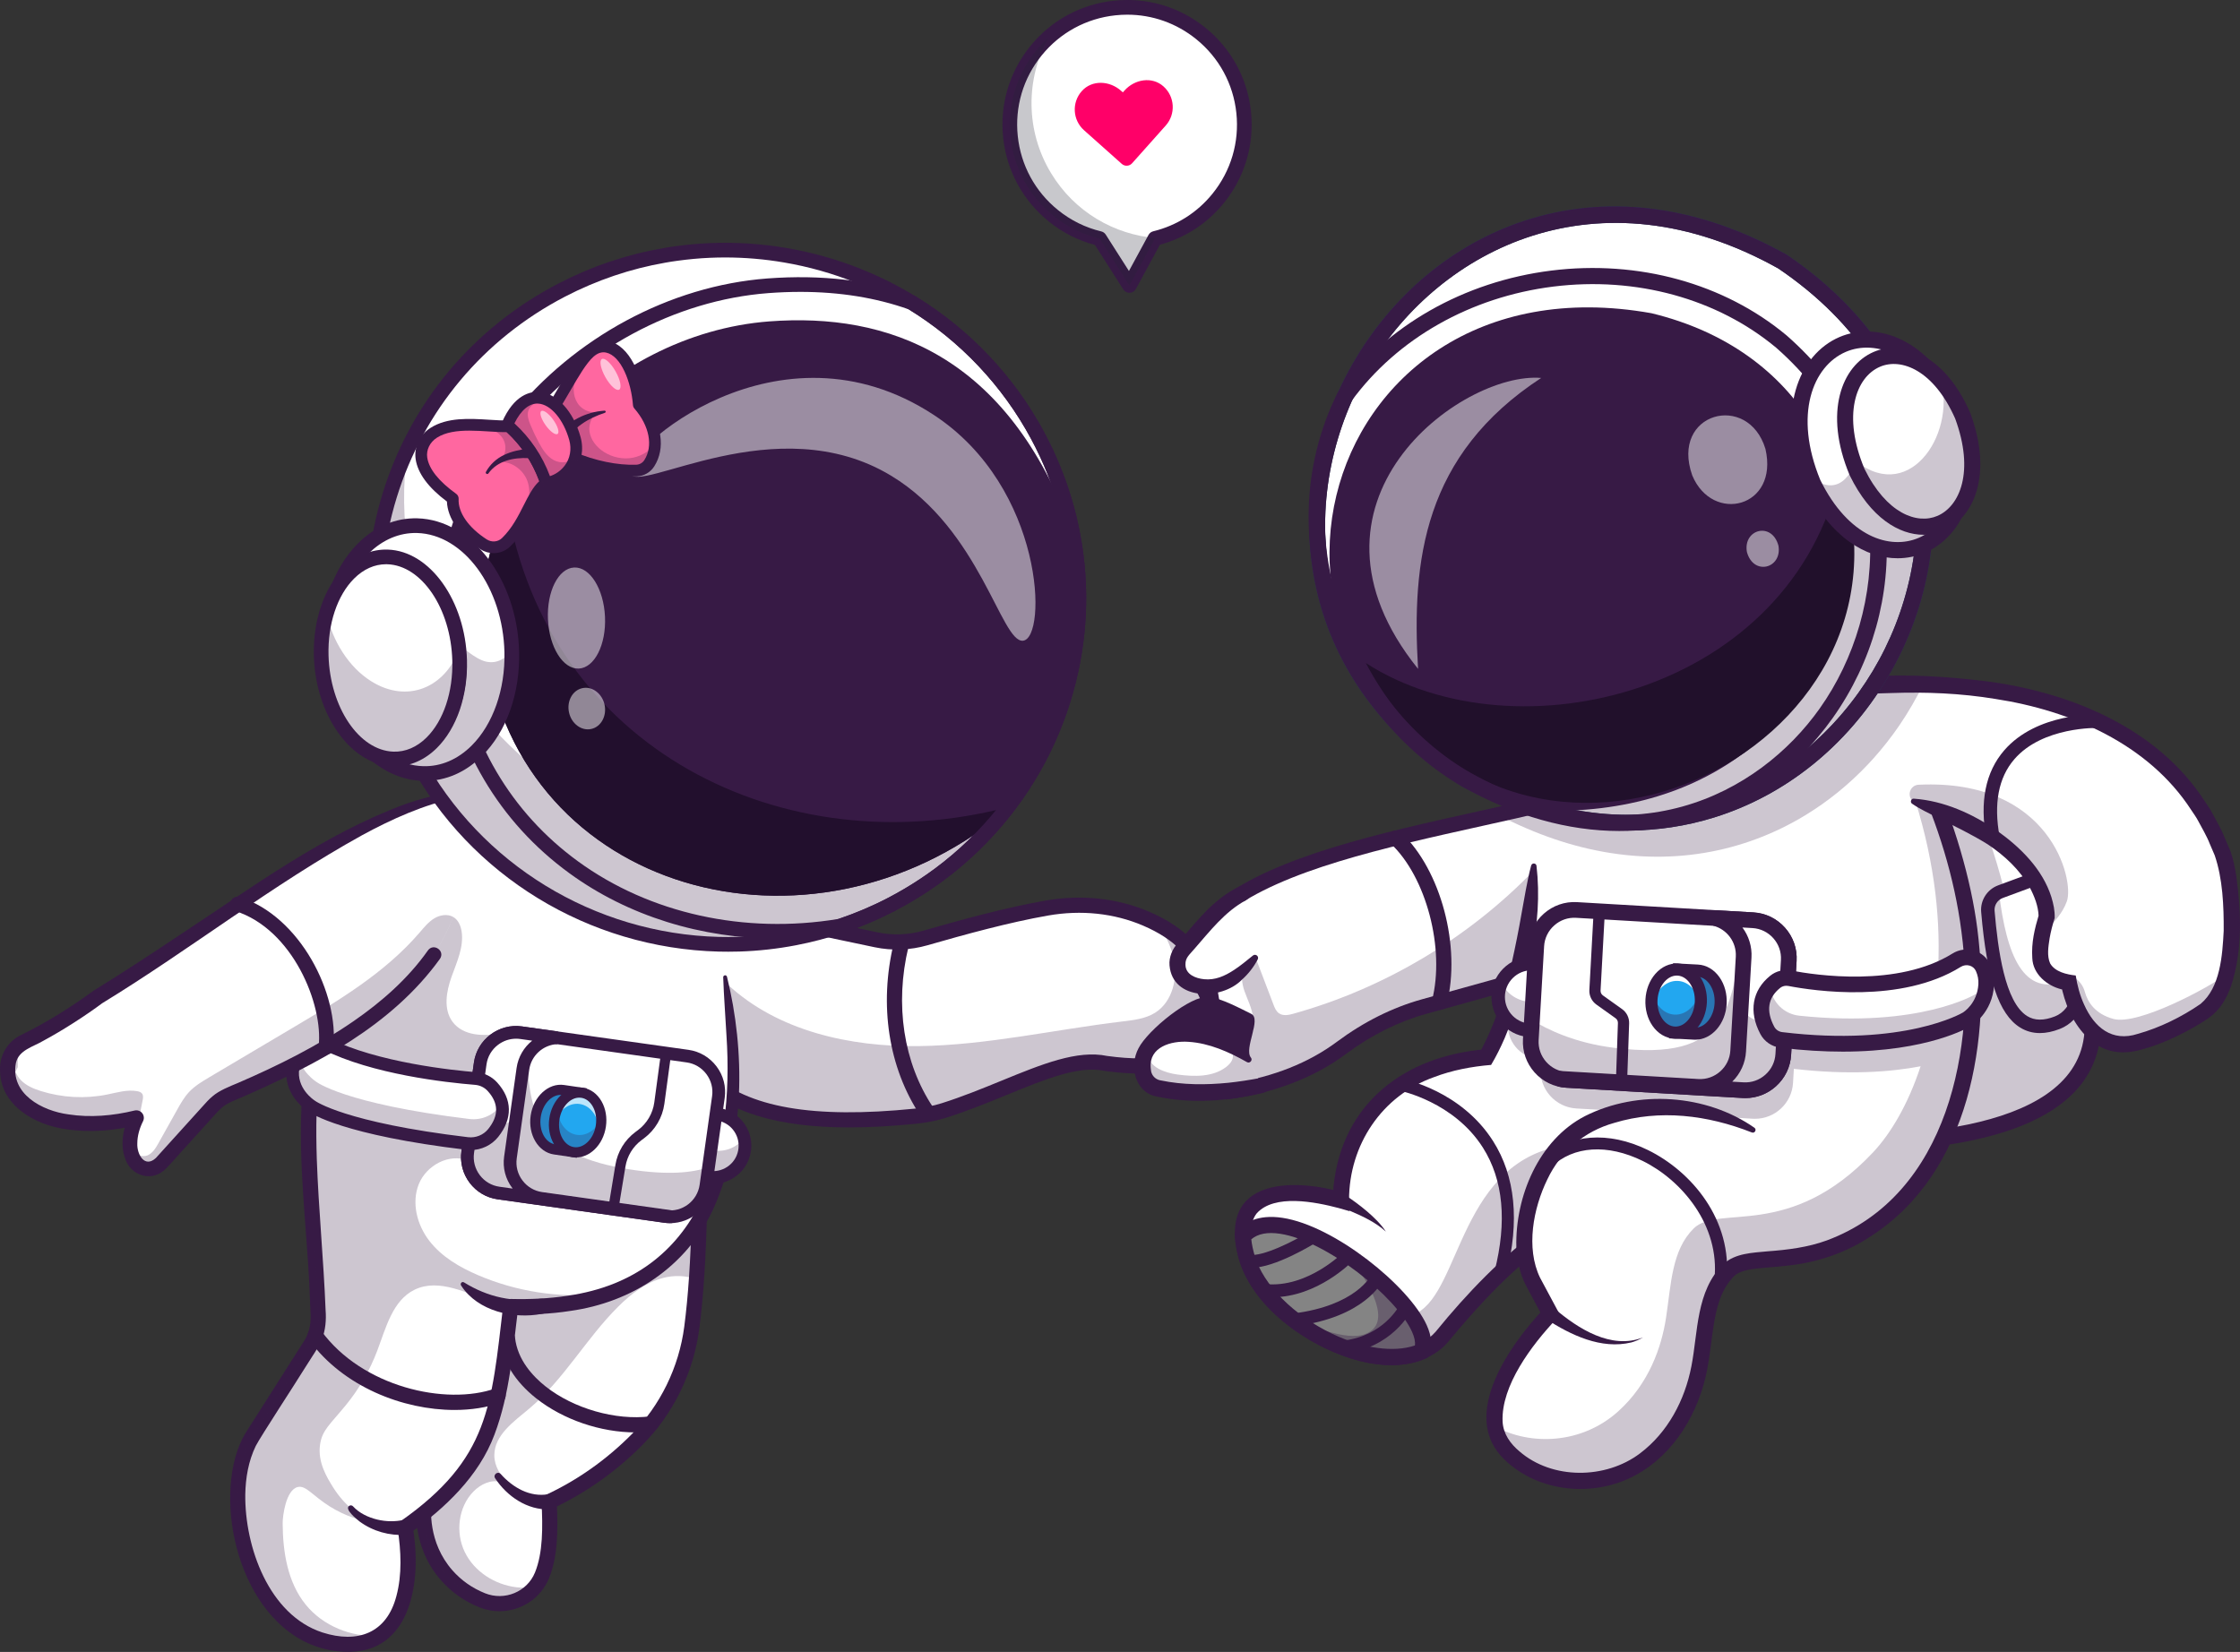 <?xml version="1.0" encoding="UTF-8"?>
<svg id="Livello_2" data-name="Livello 2" xmlns="http://www.w3.org/2000/svg" viewBox="0 0 3500.18 2581.61">
  <rect x="0" y="0" width="3500.18" height="2581.61" fill="#333333" stroke="none"/>
  <defs>
    <style>
      .cls-1 {
        fill: #21102b;
      }

      .cls-2 {
        fill: #220f2d;
      }

      .cls-3 {
        fill: #232333;
      }

      .cls-4 {
        fill: #293856;
      }

      .cls-5 {
        fill: #848484;
      }

      .cls-6 {
        fill: #fff;
      }

      .cls-7 {
        fill: #ff0068;
      }

      .cls-8 {
        opacity: .7;
      }

      .cls-9 {
        opacity: .35;
      }

      .cls-10 {
        opacity: .6;
      }

      .cls-11 {
        opacity: .5;
      }

      .cls-12 {
        opacity: .25;
      }

      .cls-13 {
        fill: #22a7f0;
      }

      .cls-14 {
        fill: #371a45;
      }

      .cls-15 {
        fill: #ff67a0;
      }
    </style>
  </defs>
  <g id="Layer_1" data-name="Layer 1">
    <path class="cls-6" d="M1728.03,1661.91c-64.25-13.7-152,41.55-252.7,73.4-14.55,4.6-29.6,7.5-44.75,9.05-143.6,14.5-264.2,4.25-332.55-62.45l-1.85-93.8-3.15-161.2,125,10,151.15,31.8c25.45,5.35,51.8,4.35,76.8-2.85,67.3-19.35,132.4-36.75,189.7-46.75,52.2-9.15,106.15-4.4,154.85,16.4,6.85,2.9,13.4,6.05,19.6,9.4,42.5,22.6,68.6,53.5,57.9,82,50,60,40,160-140,135Z"/>
    <path class="cls-14" d="M1326.92,1761.92c-111.26,0-187.82-23.36-237.16-71.53-2.23-2.18-3.51-5.14-3.57-8.25l-5-255c-.06-3.35,1.29-6.56,3.73-8.86,2.44-2.29,5.71-3.45,9.07-3.19l125,10c.5.04,1,.11,1.49.22l151.13,31.82c23.37,4.91,47.95,4,71.08-2.65,59.68-17.18,129.04-36.21,190.98-47.05,56.25-9.84,112.09-3.9,161.5,17.19,60.99,26.04,93.77,64.5,85.96,99.73,25.92,34.11,32.05,74.56,15.4,104.52-16.09,28.97-58.7,60.25-170.13,44.78-.28-.04-.56-.09-.84-.15-39.76-8.47-91.7,12.79-151.85,37.41-30.26,12.38-61.55,25.19-94.8,35.71-14.66,4.64-30.52,7.84-47.15,9.53-37.94,3.83-72.84,5.77-104.85,5.77ZM1109.78,1676.73c58.72,54.17,160.49,71.91,319.6,55.84,15.01-1.52,29.27-4.39,42.37-8.54,32.32-10.23,63.16-22.85,92.98-35.05,63.58-26.02,118.55-48.5,165.33-38.74,76.35,10.53,128.12-1.14,145.75-32.87,12.67-22.82,6.04-55.34-16.89-82.86-2.73-3.28-3.49-7.77-1.99-11.76,8.77-23.33-20.45-54.71-71.07-76.32-45.18-19.28-96.39-24.69-148.12-15.64-60.84,10.65-129.43,29.47-188.51,46.48-26.83,7.72-55.35,8.78-82.52,3.07l-150.39-31.66-111.2-8.9,4.65,236.96Z"/>
    <path class="cls-14" d="M1448.04,1748.76c-3.83,0-7.59-1.85-9.87-5.28-49.78-74.66-64.96-172.83-41.66-269.36,1.53-6.36,7.94-10.27,14.3-8.74,6.36,1.54,10.28,7.94,8.74,14.3-21.75,90.11-7.77,181.47,38.34,250.64,3.63,5.45,2.16,12.81-3.29,16.44-2.02,1.35-4.3,1.99-6.56,1.99Z"/>
    <g class="cls-12">
      <path class="cls-14" d="M1728.03,1661.91c-64.25-13.7-152,41.55-252.7,73.4-14.55,4.6-29.6,7.5-44.75,9.05-143.6,14.5-264.2,4.25-332.55-62.45l-1.85-93.8c9.2-11.65,19.25-22.65,30.1-32.8l10.85-16.7c78.4,72.75,190.95,97.6,297.9,96.25,106.9-1.35,212.05-25.75,318.2-38.45,17.85-2.15,36.4-4.15,51.6-13.65,27.9-17.4,36.4-55.8,28.55-87.75-4.45-18.05-13-34.5-23.25-50.1,42.5,22.6,68.6,53.5,57.9,82,50,60,40,160-140,135Z"/>
    </g>
    <g>
      <g>
        <path class="cls-6" d="M2431.6,1252.12l-9.9,132.85-10.15,136.35-186.25,51.75c-46.85,13-90.2,35.55-129.2,64.55-49.15,36.55-109.3,59.05-179.55,68.7l-5.75-35.35-34.25-209.65c3.75-16.7,17-31.35,35-45,110-85,340-120,520.05-164.2Z"/>
        <path class="cls-14" d="M1916.54,1718.17c-5.72,0-10.73-4.14-11.68-9.94l-40-245c-.24-1.49-.2-3.02.13-4.49,4.05-18.09,16.56-34.56,39.37-51.83,89.09-68.81,250.56-104.64,406.7-139.28,41.24-9.15,80.2-17.79,117.73-27,3.68-.91,7.58,0,10.48,2.46,2.9,2.45,4.44,6.14,4.16,9.93l-20.06,269.19c-.37,4.98-3.83,9.2-8.64,10.54l-186.26,51.74c-43.51,12.08-85.66,33.16-125.28,62.64-49.84,37.08-112.09,60.95-185.01,70.94-.55.08-1.09.11-1.63.11ZM1888.65,1461.85l37.72,231.03c63.98-10.28,118.66-32.04,162.66-64.78,41.98-31.23,86.76-53.59,133.09-66.46l178.24-49.51,18.23-244.65c-32.86,7.86-66.78,15.38-102.4,23.28-153.63,34.08-312.49,69.33-397.39,134.93-.03.02-.06.05-.09.07-16.86,12.76-26.72,24.58-30.06,36.08ZM1911.55,1416.32h.05-.05Z"/>
        <path class="cls-14" d="M2249.11,1578.3c-.97,0-1.96-.12-2.95-.37-6.34-1.62-10.17-8.08-8.54-14.42,20.64-80.7-8.9-192.97-64.52-245.15-4.77-4.48-5.01-11.98-.53-16.75,4.48-4.78,11.98-5.01,16.75-.53,62.21,58.37,94.17,178.73,71.25,268.31-1.37,5.36-6.19,8.92-11.47,8.92Z"/>
        <g class="cls-12">
          <path class="cls-14" d="M2421.7,1384.97l-10.15,136.35-186.25,51.75c-46.85,13-90.2,35.55-129.2,64.55-49.15,36.55-109.3,59.05-179.55,68.7l-5.75-35.35c1.75-1,3.4-2.15,5.05-3.4,4.7-3.55,9-8.2,10.35-13.9,1.35-5.75-1.2-12.7-6.7-14.75,15.55,4.2,32-8.25,37.05-23.55,5.05-15.35,1.35-32.2-4.45-47.3-4.85-12.65-11.25-25.2-11.3-38.75-.05-13.55,9.1-28.45,22.6-28.9,8.85,23.15,17.65,46.25,26.45,69.4,1.95,5.2,4.2,10.7,8.75,13.8,6.5,4.5,15.25,2.65,22.85.5,142.25-39.8,273.45-118.15,376-224.45l6.85,13.6c6.35,3.2,12.1,7.1,17.4,11.7Z"/>
        </g>
        <g>
          <g>
            <path class="cls-6" d="M3148.7,1114.64c76.91,60.48,142.14,341.46,120.14,507.54-22,166.08-316.6,171.71-484.79,162.4-168.19-9.31-158.77-389.87-154.19-491.76,7.14-159.11,404.88-267.79,518.84-178.18Z"/>
            <g class="cls-12">
              <path class="cls-14" d="M2784.05,1784.58c168.19,9.31,462.78,3.66,484.81-162.41,2.86-21.75,4.26-45.45,4.3-70.39-47.33,35.47-111.34,1.44-118.11-43.43-41.81-276.96-142.07-385.21-190.92-422.59-151.91,17.71-329.53,101.2-334.24,207.06-4.6,101.88-14.02,482.44,154.17,491.75Z"/>
            </g>
            <path class="cls-14" d="M2880.19,1799.96c-32.67,0-65.24-1.05-96.84-2.8-78.24-4.33-129.92-78.92-153.61-221.68-16.38-98.71-15.82-208.51-12.47-283.23,2.8-62.37,58.39-121.49,156.53-166.47,124.4-57.02,306.07-81.27,382.68-21.04h0c80.29,63.14,147.96,344.52,124.84,519.09-18.62,140.62-211.35,176.13-401.14,176.13ZM3020.24,1094.86c-71.6,0-158.93,18.53-235.93,53.82-87.84,40.26-139.54,93-141.87,144.7-4.95,110.16-9.3,470.23,142.3,478.62,167.39,9.26,451.29,1.91,471.61-151.48,21.35-161.19-43.39-439.29-115.44-495.98h0c-25.44-20.01-68.96-29.69-120.67-29.69Z"/>
            <path class="cls-6" d="M3125.68,1393.62l75.39-28.04c17.04-6.34,35.82,3.66,39.97,21.36,14.29,60.9,35.54,186.93-25.97,211.2-74.54,29.41-98.73-56.35-108.99-173.65-1.18-13.51,6.88-26.14,19.6-30.87Z"/>
            <g class="cls-12">
              <path class="cls-14" d="M3106.24,1424.3c9.98,117.32,33.98,203.16,108.58,173.89,30.65-11.98,40.84-49.27,41.57-91.19-6.43,11.85-15.48,20.94-27.95,25.81-66.79,26.17-93.06-39.89-104.92-138.28-11.39,5.23-18.4,17.13-17.28,29.76Z"/>
            </g>
            <path class="cls-14" d="M3187.5,1614.48c-11.28,0-21.65-2.91-31.01-8.73-33.13-20.6-51.88-76.28-60.75-180.55-1.55-18.15,9.35-35.25,26.5-41.58l75.45-27.87c10.98-4.06,23.19-3.2,33.5,2.36,10.27,5.54,17.68,15.23,20.31,26.58,16.73,72.03,34.71,196.83-32.86,223.31-11.03,4.32-21.43,6.48-31.15,6.48ZM3211.84,1374.26c-2.31,0-4.63.41-6.85,1.23l-75.45,27.87c-8.3,3.07-13.58,11.32-12.83,20.07,5.13,60.21,15.98,142.77,50.9,164.47,11.64,7.23,25.83,7.4,43.38.52,56.35-22.08,29.59-157.88,20.04-198.97-1.29-5.56-4.77-10.11-9.8-12.82-2.91-1.57-6.14-2.37-9.38-2.37ZM3125.89,1393.49h.05-.05Z"/>
            <path class="cls-14" d="M3170.09,1149.52c-36.81,7.95-73.85,17.34-109.31,30.07-3.28,1.23-6.94-.46-8.13-3.75-1.11-3.04.31-6.4,3.13-7.81,17.42-8.6,35.25-16.14,53.24-23.19,18.11-7.05,36.1-13.59,54.63-19.68,6.62-2.17,13.75,1.45,15.92,8.07,2.38,7.1-2.14,14.84-9.48,16.29h0Z"/>
          </g>
          <path class="cls-6" d="M2444.42,1246l3.1-122.26c1.95,42.19.59,83.16-3.1,122.26Z"/>
          <path class="cls-6" d="M2252.52,2089.87s58.75-75,129.92-134.59c46.66-39.09,98.65-71.53,142.92-71.88,0,0,384.26,110.06,444.78-350.96,19.2-146.23,5.8-248.65-27.64-319.17-4.7-9.92-9.79-19.16-15.25-27.84-5.73-9.18-11.91-17.66-18.43-25.52-17.94-21.67-38.58-38.56-61.09-51.51-17.08-9.79-35.23-17.33-54.04-22.97-174.41-52.05-409.02,60.17-409.02,60.17,3.02,19.15,5.47,37.83,7.36,56.02,3.65,34.52,5.42,67.23,5.7,98.09.07,8.9.04,17.61-.13,26.18-1.84,100.97-19.38,180.42-37.07,235.63-19.01,59.39-38.19,90.79-38.19,90.79-236.25,22.4-226.93,223.55-226.93,223.55,0,0-190.34-58.57-146.9,90.12,32.11,110.01,232.28,206.21,304.03,123.88Z"/>
          <g class="cls-12">
            <path class="cls-14" d="M2252.52,2089.87s161.02-205.61,272.84-206.47c0,0,384.26,110.06,444.78-350.96,19.2-146.23,5.8-248.65-27.64-319.17-9.65-20.38-20.97-38.06-33.68-53.36-5.02-6.06-10.22-11.74-15.62-17.05,3.11,5.51,6.09,11.24,8.91,17.2,33.44,70.51,46.84,172.93,27.64,319.17-60.51,461.02-445.94,308.24-445.94,308.24-191.6-3.06-196.02,200.87-258.02,256.18-62,55.31-195.36,15.53-268.3-55.06,50.23,99.89,228.26,177.9,295.05,101.28Z"/>
          </g>
          <path class="cls-14" d="M2400.9,1353.12c10.84,92.15-14.63,184.87-49.81,269.41-6.03,13.9-12.93,28.02-21.12,41.71-30.49,2.51-60.91,8.29-89.08,19.04-81.71,28.95-132.84,106.14-132.9,192,0,0,.47,17.42.47,17.42l-16.75-4.79c-36.4-9.57-100.52-22.51-128.08,8.41-12.76,16.57-9.49,41.15-4.4,60.74,20.08,74.32,105.45,129.58,177.15,146.58,36.84,8.13,80.58,7.63,106.9-22.37,49.14-60.42,103.05-116.29,165.82-163.16,26.66-19.9,57.99-38.14,92.13-40.91,8.08-.4,16.26.08,24.11,2.01,2.32.49,3.8,2.77,3.31,5.09-.37,1.71-1.66,2.9-3.24,3.31-37.16,12.01-68.78,30.47-101.16,51.83-60.13,42.15-110.89,97.02-157.8,153.22-3.28,4.38-7.23,8.44-11.11,12.31-79.25,70.04-224.57-2.31-282.62-71.52-20.57-23.77-36.63-53.97-41.25-85.79-17.86-107.28,94.27-105.67,167.66-83.83,0,0-16.29,12.62-16.29,12.62-.24-8.52.28-15.74,1.09-23.91,13.97-129.82,112.46-202.44,237.23-212.76,0,0-9.56,5.97-9.56,5.97,24.6-43.95,39.48-93.13,50.87-142.08,5.46-24.51,10.62-50.24,14.9-75.01,4.82-25.38,8.5-50.71,15.17-75.93.55-2.34,2.97-3.83,5.31-3.16,1.69.47,2.86,1.91,3.08,3.55h0Z"/>
          <path class="cls-6" d="M2350.52,2261.96c49.01,61.02,159.4,74.91,232.31,9.2,48.19-43.42,67.76-100.78,74.71-146.24,8.1-53.15,8.82-105.27,42.99-139.38,38.97-38.88,149.85,19.61,280.3-118.92,40.7-43.17,79.6-120.75,95.36-222.78,5.1-32.9,7.76-68.32,7.29-105.98-.97-81.35-16.58-173.07-54.03-271.79-16.27-42.82-36.67-86.99-61.76-132.17-11.63-20.99-24.3-42.18-38.04-63.57-18.45-28.73-38.82-57.85-61.3-87.23l-15.39,93.53-5.24,31.76-3.78,22.86-23.56,143.11-36.02,218.72-42.06,255.31-2.91,17.7c-15.17-8.17-30.99-15.03-47.21-20.5-49.4-16.6-102.6-20.27-153.77-8.95-1.09.23-2.14.47-3.22.73-23.85,5.59-47.62,14.46-68.59,28.26-59.78,39.36-89.63,125.19-84.17,189.64,1.51,18.14,5.82,34.57,13.05,47.8,13,23.73,26.83,50,26.83,50-15.66,14.95-127.76,139.19-71.8,208.87Z"/>
          <g class="cls-12">
            <path class="cls-14" d="M2350.52,2261.96c49.01,61.02,159.4,74.91,232.31,9.2,48.19-43.42,67.76-100.78,74.71-146.24,8.1-53.15,8.82-105.27,42.99-139.38,38.97-38.88,149.85,19.61,280.3-118.92,40.7-43.17,79.6-120.75,95.36-222.78.7-4.6,1.38-9.26,1.98-13.98.48-3.69.94-7.41,1.35-11.17.24-2.13.49-4.27.72-6.43.72-7.04,1.3-14.19,1.83-21.44.11-1.78.22-3.59.31-5.39.13-2.08.26-4.11.35-6.13.1-2.27.21-4.52.29-6.77.28-6.84.45-13.77.48-20.75.06-4.61.03-9.24-.02-13.91-1.86-155.1-56.82-347.77-215.12-554.76l-1.43,8.64c147.03,222.73,177.16,424.87,156.56,575.87-85.82,27.74-186.13,10.99-214.8,5.19l1.58-27.14c1.27-21.54-9.23-41.17-25.92-52.57-5.47-3.78-11.61-6.62-18.22-8.39-3.78-1.04-7.72-1.64-11.78-1.88l-275.75-16.06c-32.69-1.92-60.99,23.23-62.87,55.94l-1.64,28.1c-1.88-.24-3.76-.34-5.69-.33-28.88.04-52.25,23.46-52.18,52.33.03,28.67,23.16,51.95,51.79,52.19l-.85,14.48c-1.89,32.68,23.3,60.92,55.95,62.82l75.29,4.37,153.77,8.95,46.72,2.73c1.14.06,2.27.1,3.4.07,31.2.08,57.59-24.44,59.44-55.99l1.29-22.05c86.04,9.99,151.57,4.87,198.05-4-19.35,59.03-46.49,104.99-74.48,134.7-130.45,138.52-241.33,80.04-280.27,118.9-34.2,34.13-34.92,86.24-43.02,139.39-6.95,45.45-26.52,102.82-74.71,146.24-56.99,51.38-136.94,54.1-192.51,23.65,1.88,11.72,6.44,22.78,14.44,32.71Z"/>
          </g>
          <path class="cls-14" d="M2737.39,1769.8c-69.44-27.35-144.06-36.51-215.05-14.95-46.88,13.07-83.77,44.54-104.53,88.35-21.95,45-33.88,107.1-11.36,153.6,5.69,10.74,21.1,39.35,27.01,50.42,0,0,4.4,8.2,4.4,8.2l-6.84,6.78c-37.4,39.84-85.55,103.14-83.11,159.42,1,19.18,12.14,34.78,26.49,46.69,51.14,44.31,134.54,43.62,188.22,3.03,43.35-32.66,69.94-82.82,80.29-136.08,10.48-53.24,7.02-117.8,49.86-159.63,18.68-17.33,46.09-17.79,69.27-20.08,31.51-2.31,63.01-6.24,92.49-17.04,189.71-70.41,234.52-303.11,210.3-483.16-10.99-84.71-36.97-167.21-72.55-245.11-36.12-78.74-86.32-147.98-127.25-224.56-1.13-2.08-.33-4.72,1.78-5.8,1.65-.85,3.61-.51,4.89.7,112.31,109.75,198.35,316.29,218.11,471.52,21.66,170.58-11.04,379.36-166.1,479.65-37.47,25.2-82.01,40.63-126.68,45.73-22.08,2.93-44.46,3.29-63.92,6.74-9.63,1.81-17.92,4.8-23.08,9.78-21.53,21.2-28.29,50.82-32.95,81.21-3.26,21.06-5.14,42.58-9.46,64.96-12.75,66.53-50.79,132.2-112.23,165.37-64.34,34.91-150.6,27.35-204.19-24.13-72.64-68.76,9.67-182.08,62.42-237.42,0,0-2.45,14.98-2.45,14.98-6.01-11.16-21.08-39.36-26.85-50.14-9.78-18.73-13.84-39.88-14.94-60.45-1.79-78.38,35.01-167.18,107.61-204.32,82.46-41.45,189.26-34.12,264.39,18.36,4.05,2.87.59,9.2-3.98,7.39h0Z"/>
          <path class="cls-14" d="M2688.33,2009.95c-.33,0-.66-.02-1-.05-5.19-.55-8.95-5.2-8.4-10.39,8.97-85.07-51.82-155.64-112.1-185.21-55.02-26.99-108.26-23.56-142.43,9.16-3.77,3.6-9.75,3.47-13.35-.29-3.61-3.77-3.48-9.75.29-13.36,39.55-37.86,102.32-42.64,163.82-12.47,68.2,33.46,132.55,109.56,122.57,204.16-.51,4.85-4.61,8.46-9.38,8.46Z"/>
          <path class="cls-14" d="M2428.96,2044.94c36.66,31.32,88.81,64.82,138.48,45.16-5.67,3.33-11.8,5.97-18.23,7.82-47.16,11.39-94.59-11.4-133.56-36.69-12.02-8.97,2.06-26.3,13.31-16.29h0Z"/>
          <path class="cls-14" d="M2344.49,1998.81c-.77,0-1.55-.1-2.32-.29-5.06-1.28-8.12-6.42-6.84-11.48,19.8-78.1,13.71-143.19-18.12-193.46-45.39-71.7-128.92-88.81-129.76-88.97-5.12-1-8.46-5.96-7.46-11.08,1-5.11,5.96-8.45,11.06-7.47,3.74.72,92.11,18.63,141.99,97.21,34.82,54.85,41.75,124.97,20.6,208.41-1.08,4.28-4.93,7.13-9.15,7.13Z"/>
          <g>
            <circle class="cls-6" cx="2393.28" cy="1558.07" r="52.26" transform="translate(-462.16 1515.38) rotate(-32.21)"/>
            <g class="cls-12">
              <path class="cls-14" d="M2341.04,1558.13c.04,28.86,23.44,52.25,52.31,52.22,28.86-.04,52.25-23.49,52.22-52.35,0-7.97-1.81-15.57-5.05-22.33-8.37,17.66-26.37,29.93-47.22,29.96s-38.88-12.2-47.25-29.84c-3.23,6.77-5.01,14.37-5,22.35Z"/>
            </g>
            <path class="cls-14" d="M2393.29,1620.84c-34.58,0-62.73-28.11-62.78-62.69h0c-.02-16.77,6.49-32.54,18.33-44.41,11.84-11.87,27.6-18.42,44.37-18.44h.08c34.58,0,62.72,28.11,62.77,62.69.04,34.61-28.09,62.81-62.7,62.85h-.08ZM2393.29,1516.33h-.05c-11.15.01-21.63,4.37-29.5,12.26-7.88,7.9-12.2,18.38-12.19,29.53h0c.02,23,18.75,41.69,41.74,41.69h.05c23.02-.03,41.72-18.78,41.69-41.8-.03-23-18.75-41.69-41.74-41.69Z"/>
            <path class="cls-6" d="M2447.92,1687.64l275.8,16.06c32.64,1.91,60.93-23.25,62.84-55.93l8.54-146.76c1.67-28.61-17.43-53.84-44.14-60.95-3.78-1.03-7.73-1.65-11.8-1.9l-275.75-16.06c-32.68-1.91-60.97,23.25-62.84,55.93l-6.79,116.24-1.79,30.52c-1.91,32.68,23.29,60.93,55.93,62.84Z"/>
            <g class="cls-12">
              <path class="cls-14" d="M2447.92,1687.64l275.8,16.06c32.64,1.91,60.93-23.25,62.84-55.93l8.54-146.76c1.67-28.61-17.43-53.84-44.14-60.95-16.27,9.49-26.6,15.56-26.6,15.56-20.29,117.03-20.19,204.66-202.28,181.9-62.77-7.85-103.91-28.83-128.31-43.25l-1.79,30.52c-1.91,32.68,23.29,60.93,55.93,62.84Z"/>
            </g>
            <path class="cls-14" d="M2727.22,1716.08c-1.41,0-2.81-.04-4.23-.12l-275.78-16.06c-19.07-1.11-36.61-9.63-49.38-23.98-12.77-14.35-19.19-32.76-18.08-51.83l8.55-146.78c1.11-19.07,9.62-36.6,23.97-49.38,14.36-12.77,32.75-19.19,51.83-18.09l275.77,16.06c19.07,1.11,36.61,9.63,49.38,23.98,12.77,14.35,19.19,32.76,18.08,51.83l-8.55,146.78c-1.11,19.07-9.62,36.6-23.97,49.38-13.29,11.83-30.05,18.21-47.6,18.21ZM2724.42,1691.46c12.59.7,24.63-3.51,34.09-11.92,9.46-8.42,15.06-19.95,15.8-32.47l8.55-146.78c.73-12.53-3.51-24.63-11.92-34.09-8.42-9.46-19.95-15.07-32.48-15.79l-275.77-16.06c-12.58-.74-24.63,3.51-34.09,11.92-9.46,8.42-15.06,19.95-15.8,32.47l-8.55,146.78c-.73,12.53,3.51,24.63,11.92,34.09,8.42,9.46,19.95,15.07,32.48,15.79l275.78,16.06Z"/>
            <path class="cls-6" d="M2436.92,1685.91c3.53.95,7.19,1.53,11.01,1.73l275.8,16.06c23.92,1.38,45.5-11.73,56.06-31.75,3.85-7.27,6.25-15.46,6.74-24.18l3.82-65.2,1.26-21.51,3.5-60.05c1.91-32.68-23.29-60.93-55.93-62.84l-59.59-3.46c27.17,6.78,46.67,32.21,45.01,61.11l-4.59,79.28-3.94,67.53c-1.91,32.64-30.2,57.84-62.84,55.93l-216.28-12.64Z"/>
            <g class="cls-12">
              <path class="cls-14" d="M2436.92,1685.91c3.53.95,7.19,1.53,11.01,1.73l275.8,16.06c32.64,1.91,60.93-23.25,62.8-55.93l5.08-86.71c-7.83,14.92-21.39,33-41.44,33.81-11,.47-21.31-8.03-30.17-19.77l-3.94,67.53c-1.91,32.64-30.2,57.84-62.84,55.93l-216.28-12.64Z"/>
            </g>
            <path class="cls-14" d="M2727.25,1716.08c-1.41,0-2.83-.04-4.25-.12l-275.79-16.07c-4.47-.24-9.01-.94-13.41-2.09l3.82-24.12,216.31,12.62c12.46.73,24.6-3.49,34.06-11.91,9.46-8.42,15.07-19.95,15.8-32.48l8.54-146.79c1.32-22.61-13.71-43.02-35.72-48.53l3.69-24.15,59.57,3.46c19.08,1.12,36.61,9.64,49.38,23.99,12.78,14.36,19.19,32.77,18.07,51.83l-8.54,146.77c-1.1,19.07-9.61,36.6-23.96,49.38-13.29,11.82-30.03,18.21-47.56,18.21ZM2706.76,1690.43l17.68,1.03c12.57.76,24.61-3.5,34.07-11.91,9.46-8.42,15.06-19.95,15.79-32.47h0s8.54-146.79,8.54-146.79c.74-12.53-3.49-24.63-11.91-34.09-8.42-9.46-19.96-15.07-32.49-15.81l-15.78-.92c9.84,13.17,15.18,29.69,14.16,47.07l-8.54,146.78c-1.04,17.95-8.64,34.56-21.52,47.1Z"/>
            <path class="cls-13" d="M2611.49,1564.08c-.28,5.43,5.05,49.66,5.05,49.66,0,0,13.88.73,30.93,1.62,21.3,1.12,39.72-20.03,41.15-47.23,1.43-27.2-14.68-50.16-35.98-51.28-14.37-.75-30.93-1.62-30.93-1.62,0,0-9.75,40.01-10.22,48.86Z"/>
            <g class="cls-9">
              <path class="cls-14" d="M2611.49,1564.08c-.28,5.43,5.05,49.66,5.05,49.66,0,0,13.88.73,30.93,1.62,21.3,1.12,39.72-20.03,41.15-47.23,1.43-27.2-14.68-50.16-35.98-51.28-14.37-.75-30.93-1.62-30.93-1.62,0,0-9.75,40.01-10.22,48.86Z"/>
            </g>
            <path class="cls-14" d="M2649.06,1624.85c-.69,0-1.38-.02-2.08-.06l-38.87-2.04-.95-7.89c-1.63-13.54-5.4-45.64-5.1-51.28h0c.49-9.26,8.81-43.77,10.47-50.6l1.86-7.61,38.75,2.03c13.27.69,25.25,7.75,33.75,19.86,8,11.41,11.97,26.09,11.17,41.35-1.66,31.51-23.43,56.23-49,56.23ZM2624.98,1604.72l22.99,1.21c15.93.84,30.06-16.34,31.22-38.3.58-11.06-2.18-21.54-7.77-29.5-5.09-7.26-11.94-11.46-19.27-11.85l-23.09-1.21c-3.54,15.02-7.86,34.48-8.13,39.47-.06,3.13,1.88,21.63,4.05,40.18Z"/>
            <ellipse class="cls-13" cx="2619.13" cy="1564.48" rx="49.32" ry="38.62" transform="translate(919.55 4098.02) rotate(-87)"/>
            <g class="cls-9">
              <path class="cls-14" d="M2657.69,1566.51c-1.42,27.19-19.84,48.35-41.14,47.23-21.32-1.12-37.43-24.08-35.98-51.3.18-3.67.7-7.25,1.5-10.68,4.5,18.97,17.91,33.03,34.45,33.87,18.39.96,34.67-14.67,39.64-36.53,1.3,5.46,1.84,11.32,1.53,17.4Z"/>
            </g>
            <path class="cls-6" d="M2657.69,1566.51c-.09,1.85-.27,3.67-.55,5.46-3.11-21.54-17.42-38.09-35.41-39.02-19.84-1.02-37.22,17.27-40.59,41.8-.59-3.98-.78-8.08-.57-12.31,1.42-27.19,19.84-48.35,41.14-47.23,21.29,1.15,37.4,24.08,35.98,51.3Z"/>
            <path class="cls-14" d="M2618.2,1623.22c-.72,0-1.43-.02-2.15-.06-13.27-.7-25.25-7.75-33.75-19.87-8-11.41-11.96-26.09-11.16-41.35h0c.8-15.25,6.28-29.44,15.43-39.95,9.72-11.16,22.42-16.93,35.64-16.22,13.27.69,25.25,7.75,33.75,19.87,8,11.4,11.97,26.09,11.17,41.34-.8,15.25-6.28,29.44-15.43,39.95-9.19,10.55-21.02,16.28-33.5,16.28ZM2620.11,1524.62c-6.96,0-13.77,3.45-19.31,9.8-6.39,7.34-10.23,17.47-10.81,28.53h0c-.58,11.06,2.18,21.54,7.76,29.5,5.09,7.26,11.94,11.46,19.27,11.85,7.27.38,14.59-3.08,20.41-9.77,6.4-7.34,10.23-17.47,10.82-28.53.58-11.06-2.18-21.54-7.77-29.5-5.09-7.26-11.94-11.46-19.27-11.85-.37-.02-.74-.03-1.1-.03ZM2580.56,1562.45h.05-.05Z"/>
            <path class="cls-14" d="M2533.72,1700.33c-.1,0-.21,0-.31,0-4.84-.17-8.62-4.22-8.46-9.06l3.19-92.46c.11-2.99-1.29-5.81-3.72-7.55l-29.87-21.3c-7.41-5.29-11.53-13.87-11.04-22.96l6.74-123.23c.26-4.83,4.48-8.58,9.23-8.27,4.83.26,8.54,4.4,8.27,9.23l-6.74,123.23c-.17,3.06,1.22,5.95,3.72,7.73l29.87,21.3c7.24,5.16,11.37,13.54,11.06,22.42l-3.19,92.46c-.17,4.73-4.05,8.46-8.75,8.46Z"/>
            <path class="cls-6" d="M3077.68,1485.94s27.8,19.95,25.97,52.63c-2.11,37.78-30.06,54.26-30.06,54.26,0,0-95.14,59.01-303.59,30.62,0,0-48.82-59.52,15.49-97.01,0,0,189.05,45.56,292.19-40.49Z"/>
            <g class="cls-12">
              <path class="cls-14" d="M3103.69,1537.84s0,0,0,0c-1.79,38.3-30.12,54.99-30.12,54.99,0,0-95.12,59-303.58,30.62,0,0-37.3-45.5-3.74-81.99.02.23.04.47.06.7,2.2,23.84,21.43,42.68,45.24,45.17,189.19,19.8,275.9-33.96,275.9-33.96,0,0,8.36-4.92,16.24-15.54Z"/>
            </g>
            <path class="cls-14" d="M2879.1,1643.48c-29.04,0-61.37-1.79-97.13-6.12-13.38-1.62-25.09-9.65-31.33-21.48-18.43-34.96-12.8-68.12,15.46-90.99,9.18-7.43,21.24-10.38,33.09-8.11,37.45,7.21,166.28,26.63,251.72-26.61h0c10.26-6.39,22.71-8.04,34.16-4.54,11.1,3.39,20.16,11.39,24.87,21.93,4.56,10.2,6.56,20.87,5.96,31.7-2.45,43.84-34.71,63.33-36.08,64.15-2.98,1.85-66.49,40.08-200.72,40.08ZM2791.34,1540.56c-3.61,0-7.07,1.18-9.8,3.4-19.11,15.46-22.2,35.81-9.19,60.48,2.48,4.71,7.18,7.91,12.57,8.56,191.5,23.19,281.36-30.08,282.24-30.62,1.04-.63,22.55-14.12,24.24-44.49.39-6.89-.91-13.73-3.86-20.32-1.85-4.13-5.27-7.13-9.64-8.47-4.67-1.42-9.78-.73-14.01,1.9h0c-93.03,57.97-229.68,37.52-269.35,29.88-1.07-.21-2.14-.31-3.2-.31Z"/>
          </g>
          <g class="cls-9">
            <path class="cls-14" d="M2520.43,1730.77h-.04s0-.26-.02-.73c.07.48.06.73.06.73Z"/>
          </g>
          <path class="cls-14" d="M2099.9,1866.36c12.69,8.16,24.33,16.77,35.76,26.4,11.15,9.53,21.92,19.89,29.9,32-16.04-14.51-35.46-23.65-55.05-31.98-6.49-2.67-13.23-5.29-19.62-7.41-5.55-1.84-8.56-7.84-6.72-13.39,2.05-6.48,10.05-9.31,15.73-5.62h0Z"/>
          <path class="cls-6" d="M2789.84,1086.22l54.1,45.04,53.88,44.84,21.53,17.91,23.15,19.26,46.74,38.89c14.38,4.45,27.75,9.09,40.23,13.92,174.35,67.4,168.56,166.56,168.56,166.56,0,0-16.56,50.06-7.57,74.65,8.9,24.22,42.22,28.37,42.22,28.37,0,0,12.46,79.24,69.4,94.89,38.82,10.64,121.23-34.26,144.62-51.98,57.79-43.72,41.52-204.79,26.8-243.87-79.74-211.76-299.41-260.97-468.42-265.21-17.6-.46-34.6-.42-50.88-.03-8.41.2-16.58.49-24.53.88-29.19,1.38-55.24,3.76-76.7,6.3-29.99,3.49-51.04,7.25-59.29,8.8-2.52.5-3.84.78-3.84.78Z"/>
          <g class="cls-12">
            <path class="cls-14" d="M3232.67,1535.66s12.46,79.24,69.4,94.89c38.82,10.64,121.23-34.26,144.62-51.98,15.52-11.76,25.72-31.99,32.01-56.05-.8.71-1.62,1.37-2.49,2.02-23.4,17.72-134.98,78.51-173.8,67.87-28.58-7.86-40.2-26.16-44.68-42.43-4.44-16.13-18.49-27.53-35.2-28.2-12.53-.5-24.98-2.97-30.08-10.05,11.05,20.3,40.22,23.94,40.22,23.94Z"/>
          </g>
          <g class="cls-12">
            <path class="cls-14" d="M2989.23,1252.16h0c215.42,66.63,208.79,180.48,208.79,180.48,0,0-16.56,50.06-7.57,74.65-13.25-53.21,24.49-58.23,39.16-98.68,12.06-33.24-25.44-192.04-231.62-182.24-13.35.63-19.03,17.25-8.76,25.8Z"/>
          </g>
          <g class="cls-9">
            <path class="cls-14" d="M3190.45,1507.29c.42,1.71,1.07,3.11,1.94,4.32-.73-1.36-1.37-2.8-1.94-4.32Z"/>
          </g>
          <path class="cls-14" d="M2788.97,1082.11c95.72-34.82,222.21-29.46,322.39-16.43,128.37,18.22,260.79,73.81,333.53,186.15,3.3,5.15,8.81,12.62,11.52,18.07,5.78,10.86,15.05,26.72,19.37,38.16.73,1.33,8.97,21.23,9.46,22.12,4.68,13.05,7.21,26.81,9.34,40.34,7.57,56.96,9.77,114.39-8.3,170.28-5.14,13.99-11.91,28.2-23.42,40.1-10.49,10.85-24.11,18.13-36.88,25.69-24.91,13.78-50.63,25.84-79.13,33.51-33.88,9.86-63.51,3.84-88.2-21.76-21.36-22.74-32.4-50.72-38.41-80.71,0,0,10.88,10.54,10.88,10.54-3.83-.56-6.5-1.21-9.64-2.02-22.89-5.47-44.9-23.86-45.86-48.77-1.63-24.61,3.68-45.78,10.48-68.7,0,0-.62,3.23-.62,3.23-.38-15.76-6.64-31.33-13.88-45.2-15.56-27.39-38.94-49.36-65.43-67.06-24.84-15.54-51.95-28.43-78.1-41.53-13.58-7.17-27.22-13.04-40.29-22.09-3.56-2.26-1.57-8.34,2.7-7.87,47.18,3.37,91.69,23.44,130.2,50.13,36.55,26.07,70.94,59.9,84.79,103.69,3.23,10.99,5.51,20.87,5.12,32.78-3.24,10.03-6.02,20.87-7.89,31.44-2.08,13.58-4.42,27.65.82,39.44,7.69,13.23,25.71,17.27,39.97,18.88,2.34,15.17,6.54,31.23,13.08,45.38,15.76,35.4,43.42,59.07,84,45.8,33.95-9.46,68.46-26.37,97.97-46.75,30.71-25.52,34.18-75.62,36.16-114.24.23-38.93-1.47-81.27-14.02-117.95,0,0-7.91-18.43-7.91-18.43-4.01-10.66-12.69-25.53-18.1-35.69-2.51-5.05-7.65-12.04-10.75-16.84-66.94-103.2-188.06-155.37-306.16-173.51-53.75-8.88-108.46-11.08-162.87-9.19-54.61,1.14-108.77,6.57-164.2,7.24-2.37.08-4.38-1.83-4.4-4.21-.02-1.81,1.1-3.38,2.69-4.01h0Z"/>
          <g>
            <path class="cls-6" d="M2291.26,1218.41c560.96,296.38,1000.27-467.79,493.9-809.7-567.03-317.02-1020.39,473.32-493.9,809.7Z"/>
            <path class="cls-6" d="M2291.26,1218.41c560.96,296.38,1000.27-467.79,493.9-809.7-567.03-317.02-1020.39,473.32-493.9,809.7Z"/>
            <g class="cls-12">
              <path class="cls-14" d="M2346.4,1276.32c17.22,8.79,34.32,16.57,51.31,23.4,28.22,11.41,56.09,20.18,83.42,26.49,128,29.52,244.89,5.39,339.25-51.84,36.59-22.18,69.8-49.37,98.97-80.36,2.66-2.83,5.31-5.69,7.9-8.58,14.59-16.27,28.1-33.49,40.46-51.52,14.01-20.53,26.52-42.08,37.37-64.42-17.6-.46-34.6-.42-50.88-.03-8.41.2-16.58.49-24.53.88-18.45-28.73-38.82-57.85-61.3-87.23l-15.39,93.53c-29.99,3.49-51.04,7.25-59.29,8.8-174.41-52.05-409.02,60.17-409.02,60.17,3.02,19.15,5.47,37.83,7.36,56.02l-3.3,1.24s-9.92,31.24-42.31,73.44Z"/>
            </g>
            <path class="cls-6" d="M2291.26,1218.41c560.96,296.38,1000.27-467.79,493.9-809.7-567.03-317.02-1020.39,473.32-493.9,809.7Z"/>
            <path class="cls-14" d="M2543.41,1294.3c-84.15,0-170.9-22.81-256.34-67.95l-.64-.37c-124.87-79.78-204.02-190.46-228.89-320.07-22.2-115.65.57-237.82,64.11-344.02,63.4-105.97,159.88-182.91,271.66-216.66,126.04-38.05,263.07-18.82,396.24,55.64l.64.4c120.27,81.21,196.13,191.69,219.38,319.49,20.79,114.31-2.16,234.65-64.63,338.85-62.31,103.96-157.18,180.08-267.14,214.35-43.59,13.58-88.6,20.34-134.38,20.34ZM2295.79,1210.64c282.17,148.9,521.59,26.83,633.74-160.27,109.57-182.79,109.6-459.11-149.08-634.01-283.66-158.4-532.34-30.86-643.39,154.75-112.14,187.43-110.27,467.45,158.74,639.53Z"/>
            <g class="cls-12">
              <path class="cls-14" d="M2291.25,1218.4c480.06,264.43,936.76-310,601.94-716.66,61.13,160.54,14.82,196.71-16.44,316.51-86.44,383.27-560.78,429.63-784.8,166.51,39.15,99.35,110.3,180.79,199.29,233.64Z"/>
            </g>
            <path class="cls-4" d="M2543.4,1297.92c-84.72,0-172.06-22.95-258.02-68.37l-.9-.52c-125.73-80.33-205.43-191.83-230.5-322.43-22.36-116.52.57-239.6,64.56-346.56,63.87-106.74,161.07-184.26,273.72-218.27,127.02-38.34,265-19,399.05,55.95l.9.55c121.1,81.77,197.49,193.06,220.91,321.84,20.94,115.17-2.17,236.4-65.08,341.36-62.77,104.72-158.36,181.41-269.17,215.94-43.95,13.7-89.33,20.51-135.47,20.51ZM2297.61,1207.52c280.04,147.68,517.57,26.6,628.82-159,108.71-181.35,108.76-455.49-147.88-629.07-281.51-157.09-528.23-30.59-638.39,153.53-111.25,185.94-109.38,463.75,157.45,634.54Z"/>
            <path class="cls-14" d="M2543.4,1297.92c-84.72,0-172.06-22.95-258.02-68.37l-.9-.52c-125.73-80.33-205.43-191.83-230.5-322.43-22.36-116.52.57-239.6,64.56-346.56,63.87-106.74,161.07-184.26,273.72-218.27,127.02-38.34,265-19,399.05,55.95l.9.55c121.1,81.77,197.49,193.06,220.91,321.84,20.94,115.17-2.17,236.4-65.08,341.36-62.77,104.72-158.36,181.41-269.17,215.94-43.95,13.7-89.33,20.51-135.47,20.51ZM2297.61,1207.52c280.04,147.68,517.57,26.6,628.82-159,108.71-181.35,108.76-455.49-147.88-629.07-281.51-157.09-528.23-30.59-638.39,153.53-111.25,185.94-109.38,463.75,157.45,634.54Z"/>
            <path class="cls-14" d="M2402.84,1266.56c556.54,23.38,651.69-662.33,177.68-777.07-538.74-96.27-714.95,597.03-177.68,777.07Z"/>
            <path class="cls-1" d="M2134.19,1036.14c235.56,444.95,890.26,142.4,741.66-299.74-75.63,347.75-507.78,450.93-741.66,299.74Z"/>
            <path class="cls-14" d="M2530.59,1298.69c-80.32,0-163.71-23.37-245.5-69.3l-.08-.05c-187.68-107.27-310.99-379.82-195.42-614.56l1.1-1.83c75.25-103.79,196.77-173.08,333.39-190.1,136.13-16.95,270.22,20.04,367.85,101.53,92.49,81.32,146,185.13,155,300.42,8.15,104.51-21.3,209.97-82.93,296.94-59.72,84.28-145.16,143.26-240.58,166.09-30.28,7.24-61.32,10.84-92.84,10.84ZM2297.47,1207.45c250.79,140.8,450.85,34,545.98-100.26,109.34-154.3,121.12-397.47-67.9-563.67-92.05-76.83-219.12-111.76-348.35-95.66-129.34,16.12-244.26,81.34-315.48,179.02-108.49,221.8,8.28,479.11,185.75,580.57Z"/>
            <path class="cls-6" d="M3053.22,642.77c77.8,209.74-125.86,305.37-220.32,112.62-89.61-216.84,128.09-319.08,220.32-112.62Z"/>
            <g class="cls-12">
              <path class="cls-14" d="M3005.85,851.7c-60.84,29.11-143.25-19.46-177.37-106.68,83.87,65.05,96.48-124.98,80.68-168.8,172.65-44.76,209.58,224.41,96.69,275.48Z"/>
            </g>
            <path class="cls-14" d="M2965.03,872.43c-48.99,0-104.45-31.93-143.45-111.49l-.33-.73c-48.53-117.43-10.06-206.33,53.03-233.45,56.92-24.48,140.8-.21,190.43,110.88l.31.76c44.16,119.04,1.49,200.2-56.84,225.24-13.3,5.71-27.92,8.8-43.16,8.8ZM2844.38,750.21c43.84,89.16,108.86,109.6,153.87,90.27,47.67-20.46,81.5-89.54,43.3-192.94-42.68-95.2-111.41-117.38-157.32-97.64-51.68,22.22-81.92,98.14-39.85,200.31Z"/>
            <path class="cls-6" d="M3066.77,649.41c62.87,170.04-88.5,244.26-164.92,88.37-74.26-177.35,90.33-257.82,164.92-88.37Z"/>
            <path class="cls-14" d="M3005.85,835.75c-38.44,0-82.99-26.51-115.31-92.43l-.31-.68c-41.13-98.24-12.29-171.27,37.47-192.63,44.17-18.98,110.16,2.45,150.61,94.33l.29.71c36.54,98.83,4.21,164.83-41.29,184.33-9.67,4.15-20.3,6.37-31.45,6.37ZM2913.33,732.57c34.39,69.9,82.06,87.37,114.04,73.65,34.85-14.94,58.36-68.89,27.72-152.09-33.54-75.89-84.37-95.19-117.46-80.98-38.3,16.45-58.91,76.47-24.31,159.41Z"/>
            <g class="cls-11">
              <path class="cls-6" d="M2758.65,701.59c21.25,91.75-82.66,117.52-114.4,41.3-34.6-98.39,87.38-130.73,114.4-41.3Z"/>
            </g>
            <g class="cls-11">
              <path class="cls-6" d="M2778.98,852.81c6.1,35.56-39.13,47.7-49.33,9.68-6.1-35.56,39.13-47.7,49.33-9.68Z"/>
            </g>
            <g class="cls-11">
              <path class="cls-6" d="M2215.84,1045.31c-209.85-260.69,67.73-465.14,192.42-454.67-183.97,120.22-202.56,285.77-192.42,454.67Z"/>
            </g>
            <g class="cls-12">
              <path class="cls-14" d="M2913.79,777.64c-15.17-20.5-24.77-45.23-28.72-70.55,87.02,90.18,167.33-15.97,149.59-105.64,110.92,143.31-7.24,305.28-120.88,176.19Z"/>
            </g>
          </g>
          <path class="cls-14" d="M3114.2,1320.01c-4.98,0-9.39-3.54-10.33-8.61-10.76-58.27-1.39-104.96,27.87-138.75,51.14-59.07,143.64-56.18,147.55-56.02,5.8.22,10.32,5.11,10.1,10.92-.23,5.79-5.04,10.32-10.91,10.1h0c-.81-.03-86.47-2.58-130.91,48.85-24.81,28.71-32.55,69.45-23.02,121.08,1.05,5.71-2.72,11.2-8.43,12.25-.64.12-1.29.18-1.92.18Z"/>
          <path class="cls-5" d="M2221.19,2112.26c3.84-8.94,3.67-20.68-3.32-36.17-33.66-74.69-217.19-210.08-275.68-144.09.54,9.9,2.53,21.17,6.29,33.99,28.21,96.66,186.13,182.63,272.7,146.26Z"/>
          <g class="cls-9">
            <path class="cls-14" d="M2028.83,2067.65c60.26,43.47,139.6,66.77,192.36,44.6,3.84-8.94,3.67-20.68-3.32-36.17-15.35-34.08-61.91-80.79-113.58-115.23,22.2,24.81,67.63,90.66,41.3,116.2-26.32,25.54-79.81-1.23-116.77-9.41Z"/>
          </g>
          <path class="cls-14" d="M2174.65,2133.39c-31.56,0-67.21-8.81-103.41-26.06-67.79-32.29-119.45-85.09-134.83-137.81-3.89-13.24-6.17-25.64-6.78-36.83l-.28-5.17,3.43-3.87c11.14-12.57,32.58-26.33,71.29-20.43,81.28,12.36,197.72,106.47,225.3,167.7,7.92,17.56,9.07,33.15,3.4,46.31l-2.01,4.67-4.69,1.97c-15.17,6.37-32.57,9.52-51.42,9.52ZM2221.19,2112.25h.05-.05ZM1955.23,1936.81c.86,7.84,2.65,16.44,5.35,25.63,13.24,45.35,60.92,93.29,121.49,122.14,47.94,22.84,95.5,29.43,128.81,18.11.83-5.79-.67-12.97-4.49-21.43-24.63-54.68-133.09-142.04-206.12-153.14-19.68-2.99-34.78-.07-45.04,8.69Z"/>
          <path class="cls-14" d="M1955.87,1981.25c-2.64,0-5.17-.19-7.54-.59-5.44-.93-9.11-6.09-8.18-11.54.92-5.44,6.07-9.11,11.54-8.18,20.84,3.59,70.2-21.04,96.32-37.39,4.69-2.93,10.85-1.51,13.78,3.17,2.93,4.68,1.51,10.85-3.17,13.78-7.06,4.42-66.19,40.75-102.75,40.75Z"/>
          <path class="cls-14" d="M1988.3,2027.3c-4.63,0-9.33-.24-14.1-.75-5.49-.59-9.47-5.51-8.88-11.01.59-5.49,5.52-9.47,11-8.88,67.21,7.17,123.3-50.11,123.85-50.69,3.84-3.97,10.17-4.09,14.14-.27,3.98,3.83,4.11,10.15.28,14.13-2.39,2.49-56.05,57.47-126.29,57.47Z"/>
          <path class="cls-14" d="M2022.06,2072.61c-4.97,0-9.28-3.7-9.91-8.77-.68-5.48,3.21-10.48,8.69-11.16,98.3-12.22,121.53-59.44,121.75-59.91,2.34-5,8.31-7.15,13.3-4.8,5,2.35,7.15,8.3,4.8,13.3-1.1,2.35-28.26,57.7-137.39,71.27-.42.05-.83.08-1.25.08Z"/>
          <path class="cls-14" d="M2098.2,2115.2c-5.07,0-9.41-3.84-9.94-8.99-.56-5.49,3.45-10.4,8.94-10.96,64.48-6.54,89.39-54.68,90.42-56.73,2.48-4.92,8.49-6.93,13.4-4.47,4.93,2.46,6.95,8.43,4.51,13.36-1.21,2.45-30.51,60.04-106.31,67.73-.34.03-.68.05-1.02.05Z"/>
        </g>
      </g>
      <path class="cls-6" d="M1941.55,1396.32c-38.33,19.17-64.91,55.97-93.26,87.87-15.52,17.47-8.86,45.21,13.04,53.35,35.29,13.12,68.6-2.12,100.22-41.22"/>
      <path class="cls-6" d="M1971.55,1696.32c-57.3,12.2-111.85,15.35-162,4.55-12.5-2.7-22-13.05-23.8-25.7-.5-3.55-.7-6.95-.6-10.15.95-54.85,79.85-63.75,143.25-25.45,8.05,4.8,15.8,10.4,23.15,16.75l20,40Z"/>
      <path class="cls-14" d="M1946.85,1406.92c-32.89,17.78-56.06,48.1-80.54,76.02-7.74,9.3-14.26,13.61-13.93,24.56.06,15.45,15.97,21.5,29.05,22.81,17.02,1.79,32.14-4.79,46.79-14.42,10.03-6.5,19.56-14.52,29.65-22.64,2.11-1.7,5.2-1.37,6.9.74,1.26,1.56,1.4,3.66.53,5.34-6.19,11.96-14.67,22.76-25.09,32.1-31.31,31.87-107.95,32.8-112.72-22.62-1.15-12.81,4.49-26.19,13.27-35.3,0,0,6.24-7.24,6.24-7.24,25.78-30.34,52.21-62.88,89.26-80.57,13.99-6.23,23.99,13.75,10.6,21.2h0Z"/>
      <path class="cls-14" d="M1948.47,1659.87c-28.11-15.93-58.91-29.66-91.21-31.71-27.48-1.99-61.78,8.19-59.23,40.3.42,2.39.42,6.5,1.55,8.68,2.27,6.09,8.01,10.52,14.42,11.35,34.48,7.18,70.09,7.15,105.17,3.69,16.68-1.75,33.32-4.38,49.95-7.47,15.02-2.47,19.7,19.32,4.89,23.19-54.44,12.77-111.79,17.51-166.97,5.69-33.76-6.73-42.92-47.58-28.03-75.36,14.5-28.47,81.86-83.21,109.63-80.33,18.67,1.66,50.16,18.45,66.58,26.59,16.39,8.09-11.91,54.23-.6,68.26,3.32,4.06-1.72,9.82-6.16,7.1h0Z"/>
      <g class="cls-12">
        <path class="cls-14" d="M1971.55,1696.32c-57.3,12.2-111.85,15.35-162,4.55-12.5-2.7-22-13.05-23.8-25.7-.5-3.55-.7-6.95-.6-10.15,2.55-5.9,5.4-11.75,8.35-17.45,1.95,20.35,26.6,29.05,46.85,31.75,25.9,3.45,54.65,4.05,75.5-11.75,4.7-3.55,9-8.2,10.35-13.9,1.35-5.75-1.2-12.7-6.7-14.75,2.95.8,5.95,1,8.9.65,8.05,4.8,15.8,10.4,23.15,16.75l20,40Z"/>
      </g>
    </g>
    <g>
      <path class="cls-6" d="M1093.03,1886.91c-.8,38.75-2.25,76.5-4.75,112.45-1.8,26.2-4.2,51.45-7.3,75.4-8.65,66.2-38.6,127.85-85.65,175.2-40.5,40.8-86.25,73.15-137.3,96.95,2.25,42.15,2.1,82.8-11.1,115.1-2.8,6.8-6.5,12.9-11,18.25-19.45,23.4-52.85,32.5-82.45,20.65-17.95-7.2-38-19.15-55.45-39-44.35-50.45-36.3-111.35-35-120l155-440,275-15Z"/>
      <path class="cls-14" d="M780.46,2517.99c-10.47,0-21.11-1.96-31.41-6.09-23.43-9.4-43.58-23.59-59.92-42.17-46.52-52.93-39.67-117.22-37.82-129.58.11-.74.29-1.47.54-2.19l155-440c1.59-4.52,5.75-7.63,10.53-7.9l275-15c3.26-.19,6.51,1.02,8.88,3.32,2.37,2.3,3.68,5.47,3.61,8.77-1.67,78.27-5.53,138.37-12.14,189.13-8.95,68.61-40.56,133.26-89.01,182.03-39.51,39.77-84.38,72-133.47,95.89,1.78,39.32,1.01,79.56-12.38,112.3-13.1,32.03-44.39,51.47-77.42,51.48ZM674.6,2344.74c-1.73,12.77-6.07,65.65,32.33,109.34,13.86,15.77,31,27.82,50.94,35.82,30.71,12.32,65.73-2.19,78.06-32.36,12.52-30.62,12.33-70.97,10.26-110.01-.25-4.83,2.45-9.33,6.83-11.37,49.38-23.02,94.42-54.83,133.89-94.55,44.81-45.11,74.05-104.91,82.32-168.39,6.14-47.1,9.87-102.59,11.66-173.78l-254.31,13.87-151.98,431.43Z"/>
      <path class="cls-14" d="M858.91,2358.73c-34.85,1.72-66.98-20.61-85.14-48.38-3.88-5.47,3.95-11.83,8.49-6.9,19.32,21.56,45.96,36.82,74.89,31.64,16.77-1.98,18.69,23.09,1.76,23.64h0Z"/>
      <path class="cls-14" d="M993.07,2238.55c-54.25,0-112.86-19.71-155.25-53.26-33.3-26.34-52.86-58.19-56.57-92.1-.71-6.51,3.99-12.36,10.49-13.07,6.53-.73,12.36,3.98,13.07,10.49,3.79,34.69,28.04,60.53,47.71,76.09,43.78,34.65,109.43,53.43,163.32,46.78,6.52-.81,12.42,3.81,13.22,10.31.8,6.5-3.81,12.41-10.31,13.22-8.39,1.04-16.98,1.55-25.68,1.55Z"/>
      <g class="cls-12">
        <path class="cls-14" d="M1093.03,1886.91c-.8,38.75-2.25,76.5-4.75,112.45-16.3-6.2-35.15-6.7-52.2-2.2-27.15,7.15-50.2,25.05-70.1,44.85-50.1,49.8-84.95,114.05-139.1,159.45-24.15,20.2-54.55,41.5-54.45,73,.05,16.8,9.6,32.45,22.15,43.65,12.5,11.2,27.85,18.65,43,25.95-21,3.3-35-22.45-55.45-28.1-15.1-4.15-31.25,3.7-42.25,14.9-23.85,24.25-28.5,64.15-13.6,94.7,14.85,30.6,47.05,51.1,80.85,55,9.6,1.1,19.25.95,28.8-.3-19.45,23.4-52.85,32.5-82.45,20.65-17.95-7.2-38-19.15-55.45-39-44.35-50.45-36.3-111.35-35-120l155-440,275-15Z"/>
      </g>
    </g>
    <g>
      <path class="cls-6" d="M914.08,2032.26c-34.2,7.7-72.4,11.05-114.8,9.7-.4,0-.85-.05-1.25-.05-20,170-25,245-165,345,12.8,79.85-.95,143.35-41.25,169.65-22.75,15-54,18-93.75,5.35-110-35-158.2-222.9-105-315l91.95-144.45c8.65-13.6,12.9-29.55,12.3-45.65-5.1-141.6-25.15-276.5-8.2-391.95.1-.6.2-1.25.3-1.85,4.75-31.7,12.3-61.95,23.8-90.45,10.05-24.95,23.1-48.55,39.85-70.65l200-280,370,225,10,80c42.6,268.4-20.05,460.55-218.95,505.35Z"/>
      <path class="cls-14" d="M1135.98,1526.44c28.61,115.73,28.51,253.71-22,364.17-41.92,89.43-126.48,144.7-223.01,158.11-31,4.85-62.3,6.13-93.35,5.02l12.18-10.46c-8.54,66.85-12.9,134.66-37.21,198.86-24.41,65.28-77.51,114.95-132.67,154.39,0,0,4.81-11.52,4.81-11.52,15.69,87-2.37,209.88-118.66,195.4-131-15.56-189.13-190.38-158.28-303.25,3.89-14.03,10.04-28.62,18-40.98,2.33-3.71,63.24-99.35,67.36-105.86,5.11-8.16,17.47-27.36,22.34-35.14,8.97-14.18,10.99-30.12,9.59-46.81,0,0-.59-13.83-.59-13.83-4.89-167.88-49.4-376.08,48.35-524.68,51.13-72.04,158.41-221.67,210.54-294.86,3.62-5.08,10.55-6.41,15.8-3.24l370,225c13.08,8.62,1.26,27.97-12.31,20.25,0,0-370-225-370-225l15.8-3.24-129.53,181.33c-18.1,25.61-71.98,99.47-87.77,124.19-49.53,82.79-53.32,182.6-50.35,276.96,2.71,78.22,10.67,157.09,13.75,236.16,1.21,14.92-.05,31.65-5.94,45.88-3.28,8.61-9.68,18.46-14.7,26.19,0,0-14.92,23.45-14.92,23.45-9.51,15.76-65.95,101.96-73.56,116.76-11.35,23.44-15.92,49.65-16.38,75.91-.94,81.71,36.83,188.33,120.65,215.64,54.48,17.43,100.22,1.63,115.49-56.97,8.94-33.38,7.41-70.09,1.91-105.54-.71-4.58,1.31-8.97,4.81-11.52,138.52-97.34,141.58-180.35,160.11-336.73.69-6.19,6.07-10.72,12.18-10.47,29.82.72,59.62-.57,88.82-5.1,209.41-30.3,260.34-221.65,247.93-406.75-1.62-30.15-4.05-60.26-5.1-90.84-.08-1.67,1.23-3.09,2.9-3.15,1.42-.05,2.64.9,3,2.21h0Z"/>
      <path class="cls-14" d="M846.42,2053.32c-44.04,8.46-99.59-4.3-125.42-43.59-2.74-3.14.2-7.68,4.05-5.64,18.13,11.3,37.85,19.57,58.19,23.82,20.34,4.31,41.17,4.64,61.48,1.77,16.57-1.42,18.27,22.12,1.69,23.64h0Z"/>
      <path class="cls-14" d="M634.7,2398.64c-26.26,1.65-51.84-5.48-72.7-20.76-4.42-3.58-24.38-19.28-16.32-24.57,1.95-1.29,4.53-.87,6,.85,9.77,10.57,23.58,17.15,37.56,20.56,14.07,3.39,28.7,3.53,42.12.45,6.4-1.47,12.78,2.53,14.25,8.93,1.7,7.08-3.64,14.18-10.9,14.53h0Z"/>
      <path class="cls-14" d="M710.17,2203.48c-80.27,0-173.82-36.21-227.2-109.49-3.85-5.29-2.69-12.7,2.6-16.56,5.29-3.85,12.71-2.69,16.56,2.6,63.5,87.19,194.41,117.26,272.2,89.72,6.15-2.18,12.93,1.04,15.13,7.22,2.18,6.17-1.04,12.94-7.22,15.13-21.41,7.58-46.04,11.39-72.07,11.39Z"/>
      <g class="cls-12">
        <path class="cls-14" d="M937.13,2022.51c-7.5,3.7-15.2,6.95-23.05,9.75-36.55,13.15-76.55,16.5-114.8,9.7-9.6-1.7-19.1-4.05-28.4-7.05-40.7-13.1-84.65-38.05-123.1-19.35-34.4,16.8-44.75,59.55-58.3,95.35-11.65,30.8-28.3,59.7-49.2,85.2-25.1,30.63-36.74,38.8-40.1,61.1-4.2,27.85,10.74,51.8,20.35,67.2,18.75,30.04,44.14,46.62,60,55-17.29-3.26-40.87-9.92-65-25-27.29-17.05-37.67-33.85-50.55-30.45-18.23,4.81-23.37,44.93-23.3,56.7.25,44.9,7.75,92.25,36.05,127.1,27.05,33.35,71.2,51,114.05,48.8-22.75,15-54,18-93.75,5.35-110-35-158.2-222.9-105-315l91.95-144.45c8.65-13.6,12.9-29.55,12.3-45.65-5.1-141.6-25.15-276.5-8.2-391.95,71.4,50.25,160.15,75.6,247.35,69.85,11.9-.8,25.3-1.7,34.2,6.25,5.4,4.75,8.05,11.95,9,19.1,3.1,23.6-12.55,48.3-35.2,55.55l-13.4-1.9c-29.15-11.85-64.85,7.55-76.6,36.75-11.75,29.2-2.85,63.8,16.4,88.7s47.45,41.4,76.4,53.75c59.5,25.45,125.45,35.7,189.9,29.6Z"/>
      </g>
    </g>
    <g class="cls-12">
      <path class="cls-14" d="M784.13,1614.21c-17.05,26.05-29.2,55.35-35.65,85.8-83.9,6.7-169.2-4.8-248.35-33.45-3.55-1.3-7.1-2.6-10.75-3.55,4.75-31.7,12.3-61.95,23.8-90.45,52.25-32.65,102.4-68.55,142.4-115.05,7.05-8.2,13.95-16.85,23.2-22.4,9.25-5.55,21.7-7.35,30.65-1.3,7.1,4.8,10.6,13.45,11.9,21.95,3.65,24.1-7.5,47.65-15.7,70.65-8.25,23-13.05,50.6,1.4,70.3,16.5,22.5,49.85,23.6,77.1,17.5Z"/>
    </g>
    <g>
      <circle class="cls-6" cx="1114.37" cy="1790.43" r="49.7" transform="translate(-498.12 431.26) rotate(-17.97)"/>
      <g class="cls-12">
        <path class="cls-14" d="M1163.08,1800.26c-5.43,26.91-31.64,44.34-58.54,38.91s-44.33-31.68-38.9-58.58c1.5-7.43,4.6-14.18,8.89-19.88,4.5,18.03,18.99,32.85,38.43,36.77s38.54-4.1,49.65-18.99c1.75,6.92,1.98,14.34.48,21.77Z"/>
      </g>
      <path class="cls-14" d="M1114.49,1850.09c-3.96,0-7.95-.4-11.93-1.2-15.61-3.15-29.06-12.2-37.88-25.47-8.81-13.27-11.93-29.18-8.78-44.79,6.51-32.24,38-53.16,70.26-46.66,15.62,3.15,29.07,12.2,37.88,25.47,8.81,13.27,11.92,29.18,8.77,44.79h0c-3.15,15.62-12.2,29.07-25.47,37.88-9.89,6.57-21.25,9.97-32.87,9.97ZM1114.36,1750.66c-18.53,0-35.16,13.05-38.96,31.9-2.1,10.41-.03,21.02,5.85,29.87,5.87,8.85,14.84,14.88,25.26,16.98,10.42,2.11,21.02.03,29.87-5.85,8.85-5.88,14.88-14.85,16.98-25.26h0c2.1-10.41.03-21.02-5.85-29.87-5.87-8.85-14.84-14.88-25.26-16.98-2.64-.53-5.28-.79-7.88-.79Z"/>
      <path class="cls-6" d="M1039.18,1901.04l-260.19-36.62c-30.8-4.32-52.47-33.08-48.14-63.91l19.49-138.46c3.8-26.99,26.32-46.94,52.56-48.58,3.72-.26,7.51-.09,11.35.44l260.15,36.61c30.84,4.33,52.51,33.08,48.14,63.91l-15.41,109.67-4.04,28.8c-4.33,30.84-33.12,52.46-63.91,48.14Z"/>
      <g class="cls-12">
        <path class="cls-14" d="M1039.18,1901.04l-260.19-36.62c-30.8-4.32-52.47-33.08-48.14-63.91l19.49-138.46c3.8-26.99,26.32-46.94,52.56-48.58,13.39,11.89,21.89,19.49,21.89,19.49-2.97,112.92,20.88,172.8,158.57,194.47,59.44,9.34,98.32,5.55,123.77-3.34l-4.04,28.8c-4.33,30.84-33.12,52.46-63.91,48.14Z"/>
      </g>
      <path class="cls-14" d="M1047.11,1911.54c-3.08,0-6.19-.21-9.32-.65l-260.17-36.61c-17.53-2.47-33.09-11.66-43.8-25.88-10.72-14.23-15.26-31.72-12.79-49.25l19.48-138.48c5.11-36.32,38.79-61.69,75.14-56.6l260.17,36.61c17.53,2.47,33.09,11.66,43.8,25.88,10.72,14.23,15.26,31.72,12.79,49.25l-19.48,138.48c-4.67,33.19-33.22,57.25-65.82,57.25ZM806.35,1623.28c-22.86,0-42.88,16.87-46.16,40.15l-19.48,138.48c-1.73,12.28,1.46,24.54,8.98,34.52,7.52,9.99,18.42,16.44,30.7,18.16h0l260.17,36.61c25.51,3.59,49.1-14.22,52.69-39.69l19.48-138.48c1.73-12.28-1.46-24.54-8.99-34.52-7.52-9.99-18.42-16.44-30.7-18.16l-260.17-36.61c-2.19-.31-4.38-.46-6.53-.46Z"/>
      <path class="cls-6" d="M1049.77,1901.48c-3.47.23-6.99.08-10.59-.45l-260.19-36.62c-22.57-3.19-40.23-19.45-46.34-40.1-2.23-7.5-2.94-15.58-1.76-23.81l8.63-61.52,2.85-20.3,7.97-56.65c4.33-30.83,33.12-52.46,63.91-48.14l56.22,7.93c-26.6,1.24-49.55,21.3-53.4,48.57l-10.55,74.79-8.95,63.71c-4.32,30.8,17.34,59.59,48.14,63.91l204.05,28.67Z"/>
      <g class="cls-12">
        <path class="cls-14" d="M1049.77,1901.48c-3.47.23-6.99.08-10.59-.45l-260.19-36.62c-30.8-4.32-52.47-33.08-48.1-63.9l11.48-81.81c4.51,15.38,13.77,34.77,32.32,39.28,10.17,2.5,21.38-3.5,31.83-12.79l-8.95,63.71c-4.32,30.8,17.34,59.59,48.14,63.91l204.05,28.67Z"/>
      </g>
      <path class="cls-14" d="M1046.77,1911.52c-3.02,0-6.04-.22-9.02-.65l-260.14-36.6c-17.52-2.45-33.07-11.64-43.79-25.87-10.72-14.23-15.26-31.73-12.78-49.26l19.49-138.47c2.46-17.53,11.65-33.09,25.87-43.81,14.22-10.71,31.73-15.27,49.25-12.8l56.21,7.92-.92,19.76c-22.39,1.06-40.9,17.91-44.02,40.07l-19.48,138.47c-1.74,12.28,1.45,24.54,8.97,34.53,7.52,9.99,18.42,16.44,30.68,18.16l204.07,28.7-.81,19.76c-1.19.07-2.39.1-3.58.1ZM806.38,1623.28c-10.04,0-19.81,3.26-28.03,9.45-9.99,7.52-16.44,18.42-18.15,30.69l-19.49,138.49c-1.73,12.27,1.46,24.53,8.98,34.52,7.52,9.99,18.42,16.43,30.67,18.15l20.73,2.92c-.19-.25-.38-.5-.57-.75-10.72-14.23-15.26-31.73-12.78-49.26l19.48-138.47c2.44-17.31,11.46-32.35,24.37-42.67l-18.72-2.64c-2.17-.31-4.34-.45-6.5-.45ZM730.88,1800.52h.05-.05Z"/>
      <path class="cls-13" d="M909.76,1755.21c-.75,5.12-14,45.36-14,45.36,0,0-13.08-1.92-29.15-4.27-20.07-2.94-33.3-26.11-29.54-51.74,3.76-25.64,23.07-44.03,43.15-41.09,13.55,1.99,29.15,4.27,29.15,4.27,0,0,1.61,39.14.39,47.47Z"/>
      <g class="cls-12">
        <path class="cls-14" d="M909.76,1755.21c-.75,5.12-14,45.36-14,45.36,0,0-13.08-1.92-29.15-4.27-20.07-2.94-33.3-26.11-29.54-51.74,3.76-25.64,23.07-44.03,43.15-41.09,13.55,1.99,29.15,4.27,29.15,4.27,0,0,1.61,39.14.39,47.47Z"/>
      </g>
      <path class="cls-14" d="M901.22,1809.41l-35.76-5.24c-24.38-3.57-40.63-30.83-36.25-60.76,4.39-29.93,27.86-51.36,52.16-47.8l35.67,5.23.27,6.58c.17,4.08,1.61,40.13.32,48.95h0c-.79,5.38-11.16,37.1-14.32,46.69l-2.09,6.35ZM875.95,1711.11c-14.56,0-28.1,14.76-31.01,34.6-3.12,21.26,7.12,40.42,22.83,42.73l22.52,3.3c5.64-17.32,11.12-34.83,11.61-37.7.69-4.82.29-24.55-.22-39.39l-22.61-3.32c-1.04-.15-2.08-.23-3.12-.23ZM909.76,1755.21h.05-.05Z"/>
      <ellipse class="cls-13" cx="902.57" cy="1754.16" rx="46.91" ry="36.73" transform="translate(-963.94 2392.79) rotate(-81.66)"/>
      <g class="cls-12">
        <path class="cls-14" d="M895.75,1800.57c-20.05-2.93-33.27-26.1-29.52-51.73.87-5.88,2.53-11.41,4.87-16.34.71,21.1,12.93,38.49,30.11,41.02,15.47,2.26,30.49-8.14,38.28-24.75.13,3.48-.06,7.08-.59,10.72-3.75,25.66-23.07,44.03-43.15,41.09Z"/>
      </g>
      <g class="cls-8">
        <path class="cls-6" d="M935.91,1771.34c1.21-23.28-11.5-43.32-30.07-46.04-16.8-2.48-33.1,10.04-40.16,29.26.09-1.87.28-3.8.55-5.72,3.75-25.63,23.07-44.03,43.15-41.09,20.08,2.94,33.3,26.11,29.52,51.73-.61,4.16-1.61,8.14-3,11.86Z"/>
      </g>
      <path class="cls-14" d="M900.07,1808.84c-1.82,0-3.64-.13-5.46-.4-12.18-1.78-22.64-9.34-29.45-21.28-6.46-11.31-8.87-25.33-6.8-39.48,2.08-14.15,8.41-26.88,17.84-35.86,9.96-9.48,22.17-13.72,34.32-11.94,12.18,1.78,22.64,9.34,29.46,21.28,6.46,11.31,8.87,25.33,6.79,39.48-2.08,14.15-8.41,26.88-17.84,35.86-8.47,8.06-18.55,12.34-28.87,12.34ZM905.15,1715.39c-6.25,0-12.54,2.75-17.99,7.94-6.87,6.54-11.51,16.01-13.07,26.66-1.56,10.65.17,21.05,4.87,29.29,4.34,7.61,10.72,12.38,17.95,13.44,7.29,1.06,14.72-1.68,21.06-7.72,6.87-6.54,11.51-16.01,13.07-26.66h0c1.56-10.65-.17-21.05-4.87-29.29-4.34-7.6-10.72-12.38-17.95-13.44-1.02-.15-2.04-.22-3.07-.22Z"/>
      <path class="cls-14" d="M958.45,1896.6c-.43,0-.86-.03-1.3-.11-4.33-.71-7.26-4.8-6.55-9.14l11.03-66.89c3.4-20.63,14.51-38.87,31.26-51.37l4.12-3.07c13.8-10.3,23.05-26,25.36-43.07l10.57-78.15c.59-4.35,4.6-7.39,8.94-6.81,4.35.59,7.4,4.59,6.81,8.94l-10.57,78.16c-2.88,21.28-14.4,40.84-31.6,53.68l-4.12,3.07c-13.44,10.03-22.34,24.66-25.08,41.22l-11.03,66.89c-.64,3.89-4.01,6.66-7.83,6.66Z"/>
      <path class="cls-6" d="M457.91,1667.95c-6.39,38.14,28.24,60.18,28.24,60.18,0,0,46.51,37.43,264.72,61.3,0,0,73.12-49.79,5.67-102.99,0,0-153.71-8.09-247.57-55.2-16.92-8.49-45.35,2.63-51.06,36.71Z"/>
      <g class="cls-12">
        <path class="cls-14" d="M457.93,1667.96c-6.41,38.13,28.22,60.18,28.22,60.18,0,0,44.37,35.71,249.76,59.6,10.64,1.24,21.26-2.54,28.7-10.24,11.2-11.6,24.42-30.68,19.43-52.85,0,0,0,0,0,0-10.54,17.3-30.49,26.55-50.56,24.11-196.77-23.9-239.69-58.43-239.69-58.43,0,0-24.23-15.43-28.4-42.78-3.47,5.54-6.09,12.32-7.45,20.42Z"/>
      </g>
      <path class="cls-14" d="M735.5,1797.32c-2.13,0-4.28-.12-6.42-.38-192.16-22.9-242.88-56.44-248.63-60.68-4.31-2.86-39.42-27.62-32.33-69.95h0c3.27-19.54,13.84-35.15,28.99-42.85,11.99-6.1,25.57-6.5,36.33-1.1,76.34,38.31,195.7,50.42,230.46,53.23,12.77,1.03,24.48,6.76,32.96,16.12,23.81,26.28,24.39,56.48,1.62,85.04-10.37,13.01-26.41,20.56-42.97,20.56ZM467.71,1669.6h0c-5.19,30.99,22.62,49.4,23.81,50.17l.86.62c.34.25,46.22,33.84,239.04,56.82,12.02,1.43,24.05-3.49,31.5-12.84,16.67-20.91,16.41-40.31-.81-59.31-5.08-5.61-12.12-9.04-19.83-9.66-45.71-3.68-160.4-16.44-237.78-55.27-5.07-2.54-12.13-2.14-18.41,1.06-5.56,2.82-15.35,10.28-18.39,28.41Z"/>
    </g>
    <path class="cls-6" d="M708.28,1433.11c-7.9,19.75-18,39.35-30.25,58.8-67.25,96.05-189.8,164.4-319,218.4-6.3,2.65-12.2,6.05-17.6,10.3-.25.15-.5.35-.75.55-3.3,2.6-6.4,5.45-9.25,8.6l-1.2,1.35-77.4,85.5c-4.6,5.05-10.6,8.9-17.4,9.85-16.4,2.4-28.8-10.4-31.8-30.3-2.15-13.9.4-31.25,9.4-49.25-107.25,26.8-206.55-6.3-201.4-81.5,1.1-16.35,11.5-30.5,26.25-37.7,38.75-18.9,77.1-42.85,115.15-70.8,210-130,400-290,560-315,22.95,65.2,20.2,128.9-4.75,191.2Z"/>
    <path class="cls-14" d="M687.43,1498.49c-75.17,104.29-192.36,164.75-306.87,215.15-10.01,4.39-25.77,9.97-33.85,17.34-4.1,3.46-9.71,9.55-13.27,13.64-8.93,9.9-32.52,35.92-41.72,46.11-6.16,6.2-30,34.51-36.78,39.44-21.45,16.85-50.9,5.59-59.18-18.99-8.63-22.97-3.26-48.66,7.04-69.39,0,0,13.02,16.22,13.02,16.22-36.35,8.9-74.42,12.44-112.25,6.71C55.19,1758.52-.22,1727.37.08,1672.2c-1.2-22.63,12-44.75,32.36-54.47,40.15-19.65,77.89-43.24,114.09-69.67,45.88-28.34,91.08-57.95,136.04-88.06,112.53-74,222.79-155.99,350.26-203.22,25.78-8.9,52.36-15.84,79.47-19.57,2.6-.36,5.01,1.46,5.37,4.07.34,2.48-1.29,4.77-3.69,5.3-52.19,11.14-101.11,33.16-147.88,58.53-141.18,77.96-268.63,178.56-406.33,262.69-24.95,18.64-61.06,42.07-92.12,58.76-15.85,9.45-38.39,14.42-42.86,34.85-8.84,47.96,40.79,74.73,82.37,80.16,33.78,5.24,69.2,2.2,103.03-6.03,6.32-1.59,12.72,2.28,14.26,8.61.68,2.81.29,5.64-.91,8.03-5.51,11-8.95,22.99-8.97,34.55-.91,17.55,11.73,39.31,29.13,22.86,21.42-23.65,51.38-56.75,72.73-80.35,4.48-5.15,10.46-11.7,15.69-15.95,10.17-8.99,26.94-15.53,39.39-20.72,62.69-27.02,124.54-57.81,180.54-96.38,44.67-30.8,85.83-67.11,116.63-110.89,8.62-12.01,27.34.42,18.76,13.21h0Z"/>
    <path class="cls-14" d="M509.3,1648.36c-.44,0-.88-.02-1.33-.08-6.29-.73-10.81-6.42-10.08-12.71,7.56-65.53-40.51-183.41-130.22-211.77-6.04-1.91-9.39-8.36-7.49-14.4s8.38-9.39,14.4-7.48c94.21,29.78,155.9,151.47,146.1,236.28-.67,5.85-5.63,10.16-11.38,10.16Z"/>
    <g class="cls-12">
      <path class="cls-14" d="M27.45,1634.6c-10.46,16.24-8.19,39.55,5.21,53.47,8.29,8.61,19.74,13.41,31.15,17,33.37,10.48,69.39,12.37,103.67,5.45,15.49-3.13,31.22-8.04,46.77-5.27,2.94.53,6.07,1.48,7.81,3.9,2.11,2.93,1.5,6.94.8,10.48-1.8,9.13-3.61,18.26-5.41,27.39-.37,1.88-.82,3.9-2.28,5.14-2.45,2.09-6.14.87-9.22-.09-13.73-4.29-28.5-1.12-42.85-.06-16.42,1.21-32.9-.42-49.25-2.34-19.45-2.28-39.29-5.12-56.68-14.11-17.39-8.99-32.16-25.37-34.09-44.86-.78-7.9.64-16.14,4.76-22.93"/>
    </g>
    <g class="cls-12">
      <path class="cls-14" d="M708.28,1433.11c-7.9,19.75-18,39.35-30.25,58.8-67.25,96.05-189.8,164.4-319,218.4-6.3,2.65-12.2,6.05-17.6,10.3-.25.15-.5.35-.75.55-1.6,1.05-3.1,2.25-4.55,3.55-2.15,1.95-4.1,4.1-5.9,6.4l-77.4,85.5c-4.6,5.05-10.6,8.9-17.4,9.85-16.4,2.4-28.8-10.4-31.8-30.3l6.6-.05c.55,8.8,12.4,13,20.5,9.4,8.05-3.55,12.85-11.75,17.15-19.45,9.6-17.15,19.2-34.35,28.8-51.5,5.5-9.9,11.15-19.9,18.9-28.15,8.9-9.45,20.2-16.2,31.4-22.85,43.4-25.7,86.8-51.45,130.2-77.2,71.45-42.35,144.25-85.85,198.4-148.85,7.05-8.2,13.95-16.85,23.2-22.4,8.85-5.3,20.65-7.2,29.5-2Z"/>
    </g>
    <g>
      <g>
        <g>
          <g>
            <path class="cls-6" d="M1639.32,1152.54c-36.84,82.96-94.88,157.13-171.43,213.96-15.62,11.58-31.94,22.44-49.02,32.49-8.3,4.92-16.84,9.62-25.53,14.2-26.27,13.67-53.15,25-80.43,34.09-23.5,7.89-47.33,14.08-71.23,18.67-28.87,5.56-57.93,8.72-86.9,9.64-10.57.3-21.11.32-31.63.07-192.52-5.02-377.02-109.6-473.7-289.52-142.47-265.01-40.36-593.01,227.97-732.64,51.7-26.86,105.83-44.87,160.51-54.35,6.38-1.17,12.82-2.16,19.27-3.01,17.24-2.4,34.5-3.98,51.74-4.74,39.86-1.74,79.61.85,118.5,7.53,38.88,6.63,76.98,17.38,113.5,31.99,11.61,4.64,23.07,9.65,34.38,15.09,16.94,8.16,33.48,17.12,49.6,27.02,80.34,49.09,148.97,119.22,196.41,207.52,81.96,152.44,82.97,325.7,18.02,471.99Z"/>
            <path class="cls-14" d="M1137.58,1477.08c-4.84,0-9.67-.06-14.48-.17-199.46-5.2-381.37-116.39-474.76-290.17-68.79-127.94-83.21-274.55-40.62-412.81,42.93-139.37,138.51-253.55,269.11-321.51,50.97-26.47,105.1-44.8,160.87-54.47,6.1-1.12,12.42-2.11,19.32-3.02,17.2-2.4,34.65-3.99,51.85-4.75,39.57-1.73,79.53.81,118.76,7.54,38.87,6.63,77.14,17.41,113.75,32.06,11.76,4.69,23.35,9.78,34.46,15.12,17.29,8.32,34.01,17.44,49.71,27.09,82.88,50.64,150.95,122.56,196.85,207.99,79.4,147.67,85.99,320.1,18.06,473.08l-1.13-.5,1.13.5c-37.65,84.8-97.07,158.96-171.83,214.45-15.84,11.75-32.37,22.7-49.13,32.56-7.68,4.55-16.04,9.2-25.59,14.23-25.95,13.5-53.08,25-80.62,34.17-23.05,7.74-47.07,14.04-71.39,18.71-28.46,5.48-57.76,8.73-87.1,9.66-5.71.16-11.46.24-17.22.24ZM1133.01,392.12c-8.02,0-16.03.18-24.03.52-17.12.75-34.49,2.35-51.62,4.73-6.87.91-13.15,1.89-19.22,3-55.54,9.63-109.42,27.87-160.17,54.23-130,67.65-225.14,181.31-267.88,320.04-42.4,137.62-28.04,283.55,40.43,410.91,92.97,173,274.07,283.69,472.64,288.87,10.47.25,21.1.23,31.56-.07,29.2-.93,58.37-4.16,86.7-9.62,24.21-4.65,48.12-10.92,71.07-18.63,27.42-9.14,54.42-20.58,80.26-34.02,9.5-5.01,17.84-9.64,25.48-14.17,16.69-9.82,33.14-20.73,48.92-32.42,74.41-55.24,133.55-129.06,171.04-213.47,67.61-152.27,61.06-323.9-17.97-470.9-45.69-85.03-113.46-156.63-195.96-207.05-15.62-9.61-32.28-18.68-49.49-26.97-11.06-5.32-22.6-10.38-34.31-15.05-36.45-14.58-74.55-25.31-113.25-31.92-31.13-5.34-62.72-8.03-94.2-8.03Z"/>
          </g>
          <g class="cls-12">
            <path class="cls-14" d="M649.43,1186.13c96.66,179.94,281.19,284.53,473.71,289.52,10.52.27,21.05.24,31.61-.06,28.98-.91,58.04-4.09,86.9-9.63,23.91-4.61,47.75-10.78,71.23-18.67,27.31-9.08,54.17-20.42,80.46-34.09,8.67-4.61,17.21-9.29,25.53-14.19,17.08-10.06,33.39-20.95,49.01-32.52,76.56-56.83,134.61-130.98,171.44-213.97,20.24-45.57,34.09-93.8,41.07-143.18-36.98,78.38-93.18,148.35-166.21,202.57-15.6,11.61-31.93,22.46-49.01,32.52-8.28,4.91-16.83,9.6-25.53,14.19-26.29,13.67-53.15,25.01-80.43,34.1-23.52,7.87-47.32,14.05-71.23,18.67-28.87,5.54-57.96,8.71-86.9,9.63-10.58.3-21.12.32-31.64.05-192.52-4.99-377.01-109.57-473.71-289.52-56.44-104.96-74.46-219.8-59.02-328.87-70.25,148.66-71.38,327.03,12.72,483.45Z"/>
          </g>
          <path class="cls-14" d="M1137.58,1485.38c-4.91,0-9.8-.06-14.68-.18-202.45-5.28-387.08-118.14-481.87-294.54-69.85-129.92-84.49-278.79-41.24-419.19,43.6-141.51,140.62-257.44,273.21-326.43,51.73-26.87,106.67-45.47,163.29-55.28,6.16-1.13,12.62-2.14,19.65-3.07,17.41-2.42,35.12-4.05,52.57-4.82,40.17-1.76,80.71.82,120.53,7.66,39.43,6.73,78.27,17.67,115.42,32.53,11.92,4.76,23.69,9.92,34.98,15.35,17.55,8.45,34.52,17.7,50.45,27.5,84.12,51.4,153.22,124.41,199.81,211.13,80.62,149.95,87.3,325.04,18.33,480.37l-8.72-3.87,8.72,3.87c-38.23,86.1-98.56,161.4-174.46,217.75-16.08,11.92-32.86,23.04-49.87,33.05-7.77,4.6-16.26,9.32-25.93,14.42-26.38,13.72-53.91,25.39-81.87,34.7-23.38,7.85-47.76,14.24-72.45,18.99-28.89,5.56-58.63,8.86-88.4,9.81-5.81.17-11.65.25-17.49.25ZM1133.01,400.42c-7.91,0-15.79.17-23.67.52-16.86.74-33.96,2.31-50.84,4.66-6.78.9-12.93,1.86-18.87,2.95-54.78,9.49-107.85,27.47-157.83,53.43-128.02,66.62-221.69,178.53-263.77,315.12-41.74,135.49-27.6,279.15,39.81,404.54,91.56,170.39,269.94,279.4,465.54,284.5,10.31.24,20.79.22,31.11-.07,28.74-.91,57.47-4.1,85.37-9.47,23.86-4.59,47.41-10.76,70-18.34,27.03-9,53.62-20.28,79.07-33.51,9.34-4.92,17.56-9.49,25.08-13.95,16.46-9.69,32.67-20.43,48.21-31.95,73.26-54.39,131.49-127.07,168.39-210.17,66.56-149.9,60.11-318.88-17.7-463.6-45-83.74-111.72-154.25-192.98-203.89-15.4-9.47-31.8-18.4-48.75-26.57-10.89-5.23-22.26-10.22-33.78-14.82-35.91-14.36-73.44-24.94-111.56-31.44-30.68-5.27-61.8-7.92-92.81-7.92Z"/>
          <path class="cls-14" d="M1137.58,1487.31c-4.92,0-9.83-.06-14.72-.17-203.14-5.3-388.41-118.55-483.53-295.56-70.09-130.38-84.79-279.77-41.38-420.67,43.75-142.01,141.11-258.34,274.16-327.58,51.91-26.96,107.04-45.63,163.85-55.47,6.17-1.13,12.66-2.15,19.72-3.08,17.45-2.43,35.22-4.06,52.74-4.83,40.28-1.77,80.98.82,120.94,7.68,39.57,6.75,78.54,17.73,115.82,32.64,11.96,4.78,23.77,9.96,35.09,15.4,17.61,8.48,34.64,17.76,50.63,27.59,84.4,51.57,153.75,124.84,200.5,211.86,80.91,150.48,87.61,326.19,18.4,482.08l-10.49-4.66,10.49,4.66c-38.37,86.41-98.91,161.97-175.08,218.52-16.14,11.96-32.97,23.12-50.04,33.17-7.79,4.62-16.31,9.35-26.01,14.46-26.48,13.77-54.1,25.48-82.15,34.83-23.46,7.88-47.92,14.29-72.69,19.05-28.99,5.58-58.83,8.9-88.71,9.84-5.83.16-11.68.25-17.54.25ZM1133.01,402.36c-7.87,0-15.74.17-23.58.51-16.8.74-33.84,2.3-50.66,4.64-6.76.9-12.88,1.85-18.78,2.93-54.6,9.46-107.49,27.37-157.29,53.24-127.55,66.37-220.89,177.88-262.82,313.97-41.58,134.99-27.5,278.13,39.67,403.05,91.23,169.78,268.98,278.4,463.89,283.49,10.28.24,20.73.22,31.01-.07,28.63-.91,57.26-4.08,85.06-9.44,23.77-4.57,47.23-10.72,69.75-18.28,26.93-8.97,53.44-20.21,78.79-33.4,9.3-4.9,17.49-9.46,24.98-13.89,16.41-9.65,32.56-20.36,48.04-31.84,72.99-54.19,131.01-126.6,167.77-209.4,66.32-149.36,59.89-317.71-17.64-461.9-44.83-83.44-111.32-153.69-192.28-203.16-15.35-9.44-31.69-18.34-48.59-26.47-10.84-5.21-22.17-10.19-33.66-14.77-35.79-14.31-73.18-24.85-111.17-31.33-30.57-5.25-61.58-7.89-92.48-7.89Z"/>
          <path class="cls-14" d="M1566.76,1271.47c-302.21,247.07-752.62,124.36-808.41-255.78-37.95-258.62,189.49-494.14,443.68-513.41,185-14.02,372.09,52.09,473.54,329.27,0,0,25.71,129.48-2.75,219.34-28.46,89.86-71.54,172.47-71.54,172.47l-34.53,48.1Z"/>
          <g class="cls-11">
            <path class="cls-6" d="M1598.46,1001.29c38.3-3.61,33.85-239.17-139.19-352.74-243-159.49-487.37,56.91-475.17,90.96,12.35,34.45,228.69-104.94,408.56,4.05,139.4,84.47,171.68,260.95,205.8,257.73Z"/>
          </g>
          <path class="cls-2" d="M758.36,1015.7c55.78,380.12,506.2,502.83,808.4,255.79l6.99-9.76c-348.06,90.56-718.08-89.82-781.74-473.14-31.82,69.7-45.35,147.3-33.65,227.11Z"/>
          <path class="cls-14" d="M1215.14,1466.89c-119.02,0-233.85-35.48-325.43-102.22-110.03-80.18-179.19-197.5-200.01-339.28-19.11-130.18,19.38-263.13,108.36-374.38,98.88-123.61,248.73-204.29,400.82-215.82,84.56-6.41,161.88,2.69,229.88,27.04l2.11,1.01c84.43,51.59,153.77,124.86,200.53,211.88,80.91,150.48,87.61,326.19,18.4,482.08l-10.49-4.66,10.49,4.66c-38.37,86.41-98.91,161.97-175.08,218.52-16.14,11.96-32.97,23.12-50.04,33.17-7.79,4.62-16.31,9.35-26.01,14.46-26.48,13.77-54.11,25.48-82.16,34.83l-1.74.43c-33.27,5.55-66.62,8.29-99.64,8.29ZM1250.43,456.15c-16.28,0-32.9.64-49.81,1.92-145.87,11.05-289.66,88.54-384.64,207.28-84.97,106.22-121.75,232.9-103.57,356.7,19.9,135.54,85.89,247.6,190.82,324.07,111.83,81.5,260.08,114.28,406.89,89.99,26.62-8.92,52.82-20.05,77.91-33.11,9.3-4.9,17.49-9.46,24.98-13.89,16.41-9.65,32.56-20.36,48.04-31.84,72.99-54.19,131.01-126.6,167.77-209.4h0c66.32-149.36,59.89-317.71-17.64-461.9-44.64-83.09-110.77-153.11-191.27-202.54-51.15-18.15-107.98-27.29-169.49-27.29Z"/>
          <path class="cls-6" d="M513.21,1011.42c2.51,106.96,68.66,195.37,147.78,197.45,79.12,2.08,141.22-82.96,138.71-189.92,0-.67-.04-1.38-.08-2.06-3.28-106.04-69.14-193.34-147.7-195.39-61.12-1.61-112.08,48.78-130.96,121.08-5.55,21.29-8.32,44.51-7.75,68.84Z"/>
          <g class="cls-12">
            <path class="cls-14" d="M513.21,1011.42c2.51,106.96,68.66,195.37,147.78,197.45,79.12,2.08,141.22-82.96,138.71-189.92,0-.67-.04-1.38-.08-2.06-8.44,10.75-21.73,21.2-40.15,17.08-32.27-7.24-91.54-77.53-91.54-77.53,0,0-63.7-6.42-146.97-13.85-5.55,21.29-8.32,44.51-7.75,68.84Z"/>
          </g>
          <path class="cls-14" d="M663.87,1220.37c-1.06,0-2.12-.01-3.19-.04-85-2.23-156.32-95.82-158.96-208.64h0c-1.53-65.19,19.57-124.49,57.87-162.68,26.47-26.4,58.6-39.87,92.62-38.98,85,2.23,156.31,95.82,158.96,208.64,1.53,65.19-19.56,124.48-57.86,162.68-25.64,25.57-56.5,39.02-89.43,39.02ZM524.66,1011.15c2.37,100.78,63.66,184.32,136.63,186.23,27.64.76,53.9-10.44,75.81-32.29,33.38-33.28,52.49-87.82,51.13-145.89-2.37-100.78-63.65-184.32-136.63-186.23-27.58-.69-53.9,10.44-75.81,32.29-33.37,33.28-52.49,87.82-51.13,145.89h0Z"/>
          <g>
            <path class="cls-6" d="M505.35,1089.59c28.1,78.67,98.07,116.77,156.28,85.1,58.22-31.67,82.63-121.11,54.54-199.77-28.1-78.67-98.07-116.77-156.28-85.1-58.22,31.67-82.63,121.11-54.54,199.77Z"/>
            <path class="cls-14" d="M618.69,1187.19c-11.26,0-22.66-2.15-33.97-6.47-35.46-13.54-64.83-46.6-80.58-90.69-28.26-79.11-3.52-169.43,55.13-201.34,24.38-13.26,51.19-14.95,77.53-4.89,35.46,13.54,64.83,46.6,80.58,90.69,28.26,79.11,3.52,169.43-55.13,201.34-13.91,7.56-28.61,11.36-43.56,11.36ZM602.84,879.9c-14.54,0-28.82,3.69-42.34,11.04-57.59,31.33-81.79,120.24-53.94,198.21,15.49,43.38,44.32,75.88,79.07,89.15,25.62,9.78,51.69,8.14,75.39-4.75,57.59-31.33,81.79-120.24,53.94-198.21-15.49-43.38-44.32-75.88-79.07-89.15-11.01-4.2-22.1-6.3-33.05-6.3Z"/>
          </g>
          <g class="cls-12">
            <path class="cls-14" d="M722.3,1095.27c6.55-28.42,5.21-58.74-2.41-87.08-20.47,63.55-78.09,90.45-133.69,60.08-35.93-19.61-62.73-58.66-74.49-102.53-1.32,4-2.45,8.2-3.45,12.51-16.64,72.38,17.78,157.26,76.9,189.57,59.11,32.31,120.5-.2,137.13-72.55Z"/>
          </g>
          <path class="cls-14" d="M616.98,1197.67c-1,0-1.99-.02-2.99-.05-65.59-2.23-121.02-79.72-123.57-172.73-1.51-55.22,16.02-106.51,46.91-137.19,19.83-19.7,43.56-29.64,68.79-28.8,65.59,2.23,121.03,79.72,123.57,172.73,1.51,55.22-16.02,106.51-46.9,137.19-19.04,18.92-41.74,28.85-65.81,28.85ZM603.19,881.79c-17.91,0-35.04,7.64-49.69,22.18-26.48,26.31-41.48,71.27-40.14,120.28,2.23,81.12,47.72,148.6,101.42,150.42,18.7.63,36.61-7.02,51.84-22.15,26.48-26.31,41.48-71.27,40.14-120.28-2.22-81.12-47.71-148.59-101.42-150.42-.72-.02-1.44-.04-2.15-.04Z"/>
        </g>
        <g class="cls-11">
          <ellipse class="cls-6" cx="900.74" cy="965.92" rx="44.61" ry="79.05" transform="translate(-43.32 42.29) rotate(-2.63)"/>
        </g>
        <g class="cls-11">
          <ellipse class="cls-6" cx="916.96" cy="1107.25" rx="28.41" ry="32.65" transform="translate(-213.51 219.07) rotate(-12.21)"/>
        </g>
      </g>
      <g>
        <path class="cls-15" d="M853.5,755.02c-23.18,15.63-29.85,60.55-62.7,92.43-9.49,9.21-24.14,10.32-35.24,3.14-29.71-19.2-49.41-45.71-48.02-71.42-24.61-17.74-45.42-39.19-48.97-62.78-2.38-15.79,5.54-31.27,18.96-39.91,33.03-21.26,84.96-8.91,117.64-10.43,26.16,23,45.8,52.46,58.34,88.97Z"/>
        <path class="cls-14" d="M771.37,864.46c-7.14,0-14.36-2.04-20.78-6.19-32.09-20.74-51.25-48.24-52.23-74.49-29.1-21.79-45.52-43.99-48.84-66.03-2.85-18.89,6.2-38.11,23.06-48.96,26.27-16.91,61.14-14.74,91.9-12.81,11.1.7,21.57,1.35,30.25.94,2.4-.13,4.68.7,6.46,2.27,27.62,24.28,48.12,55.52,60.95,92.87,1.34,3.91-.11,8.24-3.54,10.55-9.35,6.3-16.18,19.83-24.08,35.49-9.13,18.07-19.46,38.55-37.36,55.92-7.12,6.91-16.38,10.45-25.79,10.45ZM733.52,672.99c-18.84,0-37.18,2.25-51.04,11.18-10.82,6.96-16.66,19.07-14.88,30.86,2.71,17.94,17.94,37.03,45.28,56.73,2.52,1.82,3.95,4.8,3.78,7.91-1.15,21.12,15.25,44.77,43.85,63.25,7.7,4.98,17.54,4.16,23.92-2.02,15.7-15.23,25.3-34.26,33.77-51.04,7.69-15.22,14.48-28.68,24.48-37.89-11.41-30.44-28.51-56.19-50.9-76.66-8.74.16-18.33-.44-28.44-1.08-9.69-.6-19.83-1.24-29.82-1.24Z"/>
        <path class="cls-14" d="M825.92,715.93c-23.43-1.02-48.35,3.81-62.81,23.98-1.57,2.24-5.19-.07-3.79-2.44,6.2-11.45,16.39-20.86,28.24-26.44,11.97-5.77,25.03-8.36,37.81-9.72,4.03-.43,7.64,2.48,8.07,6.51.51,4.38-3.11,8.27-7.51,8.11h0Z"/>
        <path class="cls-15" d="M857.82,647.13c25.03-36.18,42.57-77.3,63.68-96.78,7.41-6.84,17.47-10.42,27.34-8.34,29.76,6.27,46.45,52.41,49.37,90.41,26.4,30.4,32.57,66.25,16.32,91.6-4.35,6.79-11.81,11.08-19.87,11.38-33.79,1.23-71.87-7.88-103.79-22l-33.04-66.26Z"/>
        <path class="cls-14" d="M988.59,744.64c-31.67,0-68.24-8.22-101.43-22.9-1.95-.86-3.54-2.38-4.48-4.28l-33.04-66.26c-1.49-2.98-1.24-6.54.66-9.28,9.58-13.85,18.04-28.43,26.21-42.52,12.82-22.1,24.93-42.98,38.79-55.78,9.96-9.19,23.2-13.15,35.42-10.57,33.43,7.05,52.44,53.93,56.35,95.66,27.29,32.87,33.29,71.94,15.16,100.22-5.99,9.35-16.17,15.18-27.23,15.58-2.11.08-4.24.11-6.4.11ZM897.55,706.33c32.19,13.75,67.24,20.98,96.76,19.93,5.07-.19,9.75-2.87,12.5-7.17,14.07-21.95,7.98-53.62-15.52-80.68-1.29-1.48-2.07-3.34-2.22-5.29-2.77-36.11-18.49-77.17-42.14-82.16-6.45-1.36-13.63.93-19.25,6.11-11.84,10.92-23.27,30.64-35.37,51.51-7.49,12.92-15.21,26.23-23.94,39.26l29.17,58.49Z"/>
        <path class="cls-14" d="M870.83,680.88c17.01-23.44,45.27-37.22,73.8-39.11.93-.07,1.75.63,1.82,1.56.06.79-.45,1.5-1.17,1.74-12.66,4.24-24.95,9.61-35.75,17.25-10.62,7.27-19.51,16.59-26.83,27.08-5.7,7.92-17.58-.57-11.88-8.53h0Z"/>
        <path class="cls-15" d="M792.7,663.85c26.85,23.56,48.1,52.94,60.8,91.17,14.99-2.72,27.05-9.99,36.18-21.81,10.49-13.59,13.26-31.43,8.64-47.96-17.74-63.49-73.94-94.37-105.61-21.39Z"/>
        <path class="cls-14" d="M853.49,764.16c-3.88,0-7.41-2.47-8.67-6.26-11.41-34.34-30.43-62.85-58.15-87.18-2.98-2.62-3.94-6.87-2.35-10.51,18.96-43.67,44.6-48.64,58.18-47.69,27.44,1.88,53.41,30.12,64.62,70.27,5.5,19.67,1.68,40.61-10.21,56.01-10.52,13.62-24.58,22.1-41.79,25.22-.55.1-1.09.15-1.64.15ZM803.83,661.58c25.38,23.56,43.63,50.69,55.52,82.56,9.3-3.06,16.9-8.51,23.09-16.52,8.38-10.85,11.02-25.77,7.07-39.91-9-32.2-28.85-55.62-48.27-56.95-13.95-.98-27.05,9.93-37.42,30.82Z"/>
        <g class="cls-12">
          <path class="cls-14" d="M852.29,623.96c-10.8,2.89-23.18,7.21-26.69,17.82-2.39,7.25.31,15.11,3.24,22.16,3.92,9.43,8.3,18.66,13.12,27.67,5.73,10.71,12.57,21.57,23.23,27.41,10.66,5.84,26.08,4.63,32.62-5.61-3.05,20.8-22.14,38.08-43.14,39.05-2.62-18.47-11.65-35.55-23.13-50.24-11.49-14.69-25.43-27.25-39.29-39.73,4.86-9.44,9.8-19,16.96-26.83,7.16-7.83,16.93-13.86,27.54-14.22.99-.03,2.27-.24,2.45-1.22.18-.98-1.99-.57-1.19.01"/>
        </g>
        <g class="cls-12">
          <path class="cls-14" d="M944.97,545.33c-7.35-2.68-14.83,3.25-20.26,8.89-9.85,10.24-19.26,21.34-24.45,34.57-5.19,13.23-5.57,29.02,2.06,41.01s24.41,18.33,36.98,11.69c-12.76,4.4-20,19.27-18.19,32.65,1.81,13.37,11.13,24.85,22.5,32.13,13.35,8.55,29.97,12.05,45.52,8.98,15.55-3.07,29.78-12.83,37.7-26.56,4.14,19.17-12.46,37.87-31.32,43.28-18.86,5.4-38.97,1.09-58.11-3.24-13.85-3.13-27.7-6.26-41.55-9.4,11.24-27.57,1.69-62.15-22.1-80.04-1.36-1.02-2.86-2.13-3.28-3.79-.3-1.2.04-2.47.39-3.66,6.39-21.5,17.79-41.5,33.04-57.95"/>
        </g>
        <g class="cls-12">
          <path class="cls-14" d="M813.04,807.42c12.55-15.52,17.85-37.49,10.86-56.18s-27.44-32.27-47.08-28.75c12.96-5.78,16.41-24.34,9.2-36.57-7.21-12.22-21.88-18.39-36.04-19.4,9.18-1.03,18.36-2.05,27.54-3.08,2.83-.32,5.73-.63,8.49.04,4.37,1.06,7.78,4.38,10.86,7.65,22.23,23.58,39.77,51.57,51.3,81.85.63,1.67,1.26,3.41,1.09,5.19-.2,2.07-1.43,3.87-2.63,5.57-9.43,13.35-18.86,26.71-28.29,40.06"/>
        </g>
        <g class="cls-10">
          <path class="cls-6" d="M871.28,678.14c-3.29,2.35-11.66-3.74-18.7-13.6-7.04-9.86-10.09-19.76-6.8-22.1,3.29-2.35,11.66,3.74,18.7,13.6,7.04,9.86,10.09,19.76,6.8,22.1Z"/>
        </g>
        <g class="cls-10">
          <path class="cls-6" d="M967.48,608.97c-4.41,2.48-14.02-6.22-21.47-19.44-7.45-13.22-9.92-25.95-5.51-28.43,4.41-2.48,14.02,6.22,21.47,19.44,7.45,13.22,9.92,25.95,5.51,28.43Z"/>
        </g>
      </g>
    </g>
    <path class="cls-6" d="M1804.73,372.61c37.59-9.18,72.6-30.27,98.82-62.68,63.64-78.66,51.47-194.01-27.18-257.66-78.66-63.64-194.01-51.47-257.66,27.18-63.64,78.66-51.47,194.01,27.18,257.66,21.88,17.7,46.6,29.52,72.25,35.69l46.71,73.26,39.87-73.46Z"/>
    <g class="cls-11">
      <path class="cls-6" d="M1794.99,50.16c91.71,22.84,149.88,111.1,137.22,202.66,2.21-6.07,4.17-12.29,5.76-18.7,24.46-98.18-35.31-197.6-133.49-222.05-98.18-24.46-197.6,35.31-222.05,133.49-1.6,6.44-2.82,12.88-3.72,19.3,31.73-86.85,124.53-137.55,216.28-114.7Z"/>
    </g>
    <path class="cls-14" d="M1764.86,457.55c-3.91,0-7.56-1.99-9.67-5.31l-44.26-69.43c-26.48-7.04-50.76-19.39-72.25-36.78-40.42-32.71-65.69-79.2-71.15-130.92-5.46-51.71,9.55-102.46,42.26-142.88,32.71-40.42,79.2-65.69,130.91-71.15,51.73-5.44,102.46,9.56,142.88,42.26,40.42,32.71,65.69,79.2,71.15,130.92,5.46,51.71-9.55,102.46-42.26,142.88-25.94,32.06-60.44,54.57-100.04,65.32l-37.49,69.07c-1.94,3.57-5.62,5.85-9.68,5.99-.14,0-.27,0-.41,0ZM1761.46,22.95c-6.08,0-12.21.32-18.34.97-45.62,4.81-86.63,27.1-115.48,62.76-28.86,35.66-42.09,80.42-37.29,126.04,4.81,45.62,27.1,86.63,62.76,115.48,20.03,16.21,42.82,27.47,67.72,33.46,2.89.69,5.39,2.48,6.99,4.99l36.24,56.84,30.59-56.35c1.54-2.84,4.21-4.9,7.36-5.67,36.76-8.98,68.79-29.29,92.62-58.75,28.86-35.66,42.09-80.42,37.29-126.04-4.81-45.62-27.1-86.63-62.76-115.48-30.86-24.97-68.54-38.25-107.7-38.25Z"/>
    <g class="cls-12">
      <path class="cls-3" d="M1806.7,372.09c-65.51-5.29-127.64-40.85-164.27-101.37-40.62-67.12-39.52-147.78-4.21-211.9-6.92,6.28-13.45,13.15-19.51,20.64-63.64,78.66-51.47,194.01,27.18,257.66,21.88,17.7,46.6,29.52,72.25,35.69l46.71,73.26,39.87-73.46c.66-.16,1.31-.35,1.97-.52Z"/>
    </g>
    <path class="cls-7" d="M1818.02,135.02h0c-17.87-15.93-45.09-11.32-61.02,6.55l-2.48,2.78-2.78-2.48c-17.87-15.93-45.44-17.38-61.37.49h0c-15.93,17.87-14.35,45.27,3.52,61.19l2.78,2.48,56.18,50.07c4.71,4.2,11.93,3.78,16.13-.93l50.07-56.18,2.48-2.78c15.93-17.87,14.35-45.27-3.52-61.19Z"/>
  </g>
</svg>